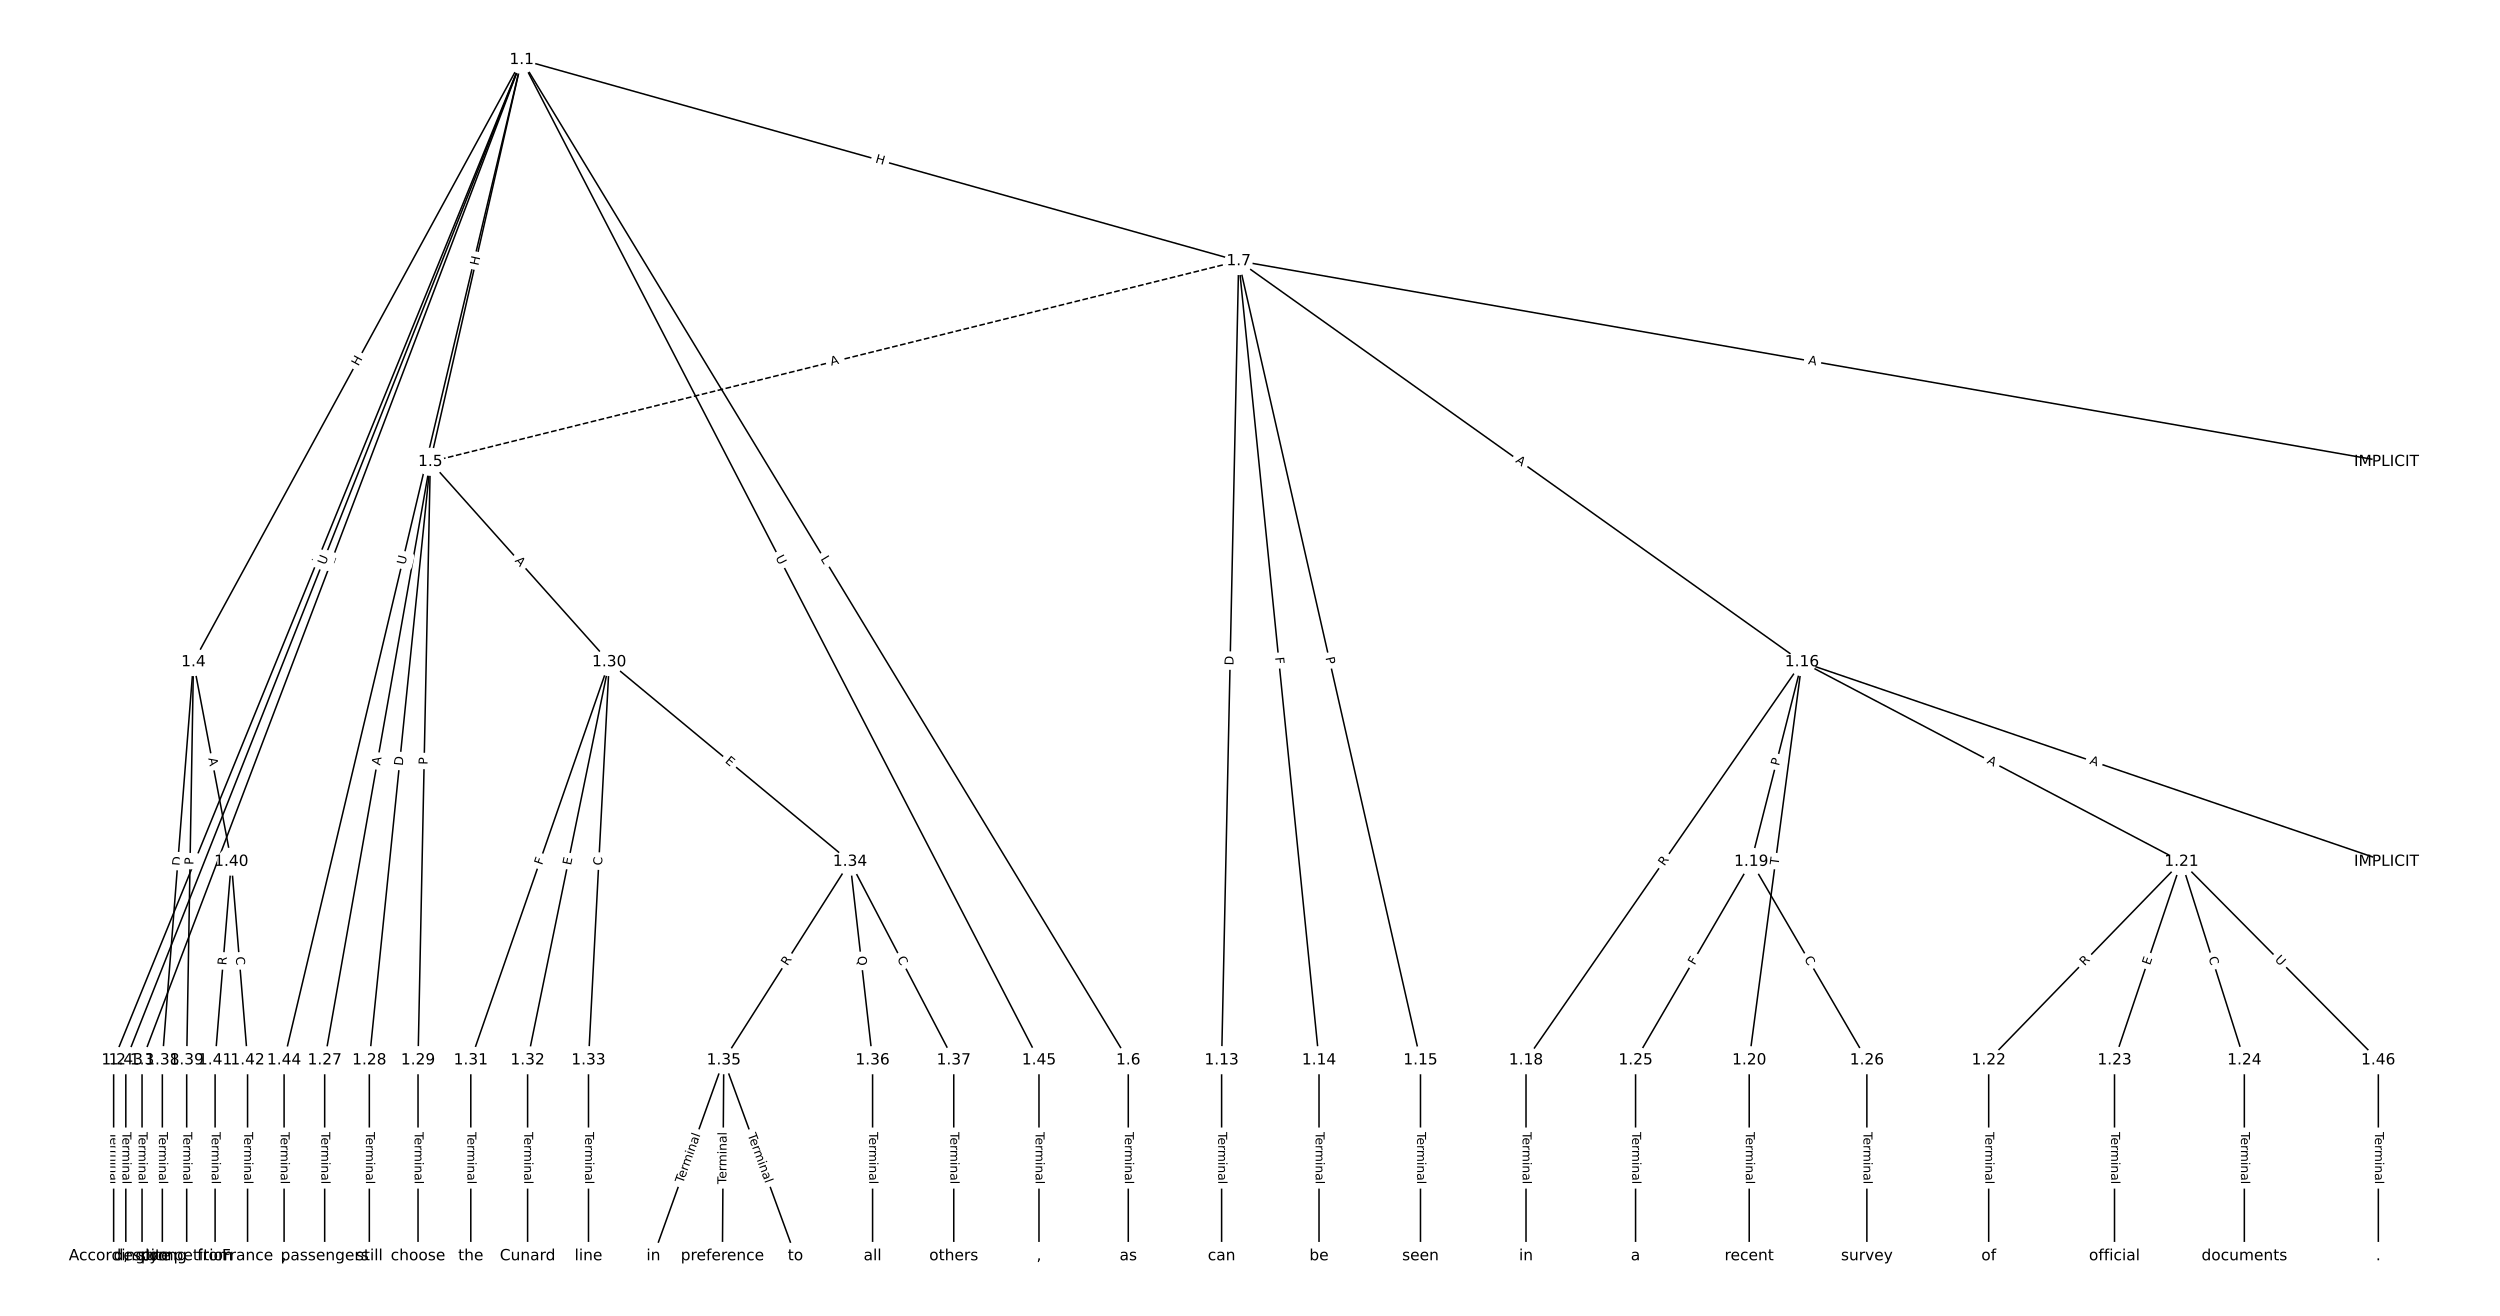 <?xml version="1.0" encoding="UTF-8"?>
<!DOCTYPE svg  PUBLIC '-//W3C//DTD SVG 1.1//EN'  'http://www.w3.org/Graphics/SVG/1.1/DTD/svg11.dtd'>
<svg width="1621.3pt" height="853.33pt" version="1.1" viewBox="0 0 1621.3 853.33" xmlns="http://www.w3.org/2000/svg" xmlns:xlink="http://www.w3.org/1999/xlink">
<defs>
<style type="text/css">*{stroke-linecap:butt;stroke-linejoin:round;}</style>
</defs>
<path d="m0 853.33h1621.3v-853.33h-1621.3z" fill="#fff"/>
<g fill="none" stroke="#000">
<path d="m338.33 38.788-264.64 648.76" clip-path="url(#a)"/>
<path d="m338.33 38.788-246.21 648.76" clip-path="url(#a)"/>
<path d="m338.33 38.788-212.87 390.56" clip-path="url(#a)"/>
<path d="m338.33 38.788-59.265 260.68" clip-path="url(#a)"/>
<path d="m338.33 38.788 393.37 648.76" clip-path="url(#a)"/>
<path d="m338.33 38.788 464.98 130.47" clip-path="url(#a)"/>
<path d="m338.33 38.788-256.74 648.76" clip-path="url(#a)"/>
<path d="m338.33 38.788-154.09 648.76" clip-path="url(#a)"/>
<path d="m338.33 38.788 335.47 648.76" clip-path="url(#a)"/>
<path d="m73.697 687.55v127" clip-path="url(#a)"/>
<path d="m92.121 687.55v127" clip-path="url(#a)"/>
<path d="m125.46 429.35-20.179 258.2" clip-path="url(#a)"/>
<path d="m125.46 429.35-4.387 258.2" clip-path="url(#a)"/>
<path d="m125.46 429.35 24.566 129.44" clip-path="url(#a)"/>
<path d="m279.07 299.47-68.506 388.08" clip-path="url(#a)"/>
<path d="m279.07 299.47-39.554 388.08" clip-path="url(#a)"/>
<path d="m279.07 299.47-7.969 388.08" clip-path="url(#a)"/>
<path d="m279.07 299.47 116.03 129.88" clip-path="url(#a)"/>
<path d="m731.71 687.55v127" clip-path="url(#a)"/>
<path d="m803.31 169.26-524.24 130.21" clip-path="url(#a)" stroke-dasharray="3.7,1.6"/>
<path d="m803.31 169.26 744.32 130.21" clip-path="url(#a)"/>
<path d="m803.31 169.26-11.069 518.29" clip-path="url(#a)"/>
<path d="m803.31 169.26 52.1 518.29" clip-path="url(#a)"/>
<path d="m803.31 169.26 117.9 518.29" clip-path="url(#a)"/>
<path d="m803.31 169.26 365.31 260.09" clip-path="url(#a)"/>
<path d="m792.24 687.55v127" clip-path="url(#a)"/>
<path d="m855.41 687.55v127" clip-path="url(#a)"/>
<path d="m921.21 687.55v127" clip-path="url(#a)"/>
<path d="m1168.6 429.35 379.01 129.44" clip-path="url(#a)"/>
<path d="m1168.6 429.35-178.98 258.2" clip-path="url(#a)"/>
<path d="m1168.6 429.35-32.9 129.44" clip-path="url(#a)"/>
<path d="m1168.6 429.35-34.216 258.2" clip-path="url(#a)"/>
<path d="m1168.6 429.35 246.1 129.44" clip-path="url(#a)"/>
<path d="m989.65 687.55v127" clip-path="url(#a)"/>
<path d="m1135.7 558.78-75.013 128.76" clip-path="url(#a)"/>
<path d="m1135.7 558.78 75.013 128.76" clip-path="url(#a)"/>
<path d="m1134.4 687.55v127" clip-path="url(#a)"/>
<path d="m1414.7 558.78-125.02 128.76" clip-path="url(#a)"/>
<path d="m1414.7 558.78-43.429 128.76" clip-path="url(#a)"/>
<path d="m1414.7 558.78 40.797 128.76" clip-path="url(#a)"/>
<path d="m1414.7 558.78 127.65 128.76" clip-path="url(#a)"/>
<path d="m1289.7 687.55v127" clip-path="url(#a)"/>
<path d="m1371.3 687.55v127" clip-path="url(#a)"/>
<path d="m1455.5 687.55v127" clip-path="url(#a)"/>
<path d="m1060.7 687.55v127" clip-path="url(#a)"/>
<path d="m1210.7 687.55v127" clip-path="url(#a)"/>
<path d="m210.56 687.55v127" clip-path="url(#a)"/>
<path d="m239.52 687.55v127" clip-path="url(#a)"/>
<path d="m271.1 687.55v127" clip-path="url(#a)"/>
<path d="m395.1 429.35-89.782 258.2" clip-path="url(#a)"/>
<path d="m395.1 429.35-52.933 258.2" clip-path="url(#a)"/>
<path d="m395.1 429.35-13.453 258.2" clip-path="url(#a)"/>
<path d="m395.1 429.35 156.17 129.44" clip-path="url(#a)"/>
<path d="m305.32 687.55v127" clip-path="url(#a)"/>
<path d="m342.16 687.55v127" clip-path="url(#a)"/>
<path d="m381.65 687.55v127" clip-path="url(#a)"/>
<path d="m551.27 558.78-81.886 128.76" clip-path="url(#a)"/>
<path d="m551.27 558.78 14.622 128.76" clip-path="url(#a)"/>
<path d="m551.27 558.78 67.263 128.76" clip-path="url(#a)"/>
<path d="m469.38 687.55-45.622 127" clip-path="url(#a)"/>
<path d="m469.38 687.55-0.877 127" clip-path="url(#a)"/>
<path d="m469.38 687.55 46.499 127" clip-path="url(#a)"/>
<path d="m565.89 687.55v127" clip-path="url(#a)"/>
<path d="m618.53 687.55v127" clip-path="url(#a)"/>
<path d="m105.28 687.55v127" clip-path="url(#a)"/>
<path d="m121.07 687.55v127" clip-path="url(#a)"/>
<path d="m150.03 558.78-10.528 128.76" clip-path="url(#a)"/>
<path d="m150.03 558.78 10.528 128.76" clip-path="url(#a)"/>
<path d="m139.5 687.55v127" clip-path="url(#a)"/>
<path d="m160.55 687.55v127" clip-path="url(#a)"/>
<path d="m81.593 687.55v127" clip-path="url(#a)"/>
<path d="m184.24 687.55v127" clip-path="url(#a)"/>
<path d="m673.8 687.55v127" clip-path="url(#a)"/>
<path d="m1542.4 687.55v127" clip-path="url(#a)"/>
</g>
<path d="m210.98 367.6 1.684-4.127q0.906-2.222-1.316-3.129l-7.169-2.924q-2.222-0.906-3.129 1.316l-1.684 4.127q-0.906 2.222 1.316 3.129l7.169 2.924q2.222 0.906 3.129-1.316z" clip-path="url(#a)" fill="#fff" stroke="#fff"/>
<g clip-path="url(#a)">
<g transform="translate(207.22 366.07) rotate(-67.809) scale(.08 -.08)">
<defs>
<path id="x" d="m9.812 72.906h9.859v-64.609h35.5v-8.297h-45.359z"/>
</defs>
<use xlink:href="#x"/>
</g>
</g>
<path d="m220.3 367.48 1.582-4.168q0.852-2.244-1.392-3.095l-7.239-2.747q-2.244-0.852-3.095 1.392l-1.582 4.168q-0.852 2.244 1.392 3.095l7.239 2.747q2.244 0.852 3.095-1.392z" clip-path="url(#a)" fill="#fff" stroke="#fff"/>
<g clip-path="url(#a)">
<g transform="translate(216.5 366.04) rotate(-69.218) scale(.08 -.08)">
<use xlink:href="#x"/>
</g>
</g>
<path d="m235.96 239.71 2.879-5.282q1.149-2.107-0.959-3.256l-6.798-3.705q-2.107-1.149-3.256 0.959l-2.879 5.282q-1.149 2.107 0.959 3.256l6.798 3.705q2.107 1.149 3.256-0.959z" clip-path="url(#a)" fill="#fff" stroke="#fff"/>
<g clip-path="url(#a)">
<g transform="translate(232.4 237.76) rotate(-61.407) scale(.08 -.08)">
<defs>
<path id="ag" d="m9.812 72.906h9.859v-29.891h35.844v29.891h9.859v-72.906h-9.859v34.719h-35.844v-34.719h-9.859z"/>
</defs>
<use xlink:href="#ag"/>
</g>
</g>
<path d="m314.15 173.45 1.334-5.867q0.532-2.34-1.808-2.872l-7.55-1.716q-2.34-0.532-2.872 1.808l-1.334 5.867q-0.532 2.34 1.808 2.872l7.55 1.716q2.34 0.532 2.872-1.808z" clip-path="url(#a)" fill="#fff" stroke="#fff"/>
<g clip-path="url(#a)">
<g transform="translate(310.19 172.55) rotate(-77.192) scale(.08 -.08)">
<use xlink:href="#ag"/>
</g>
</g>
<path d="m528.5 364.51 2.311 3.812q1.244 2.052 3.297 0.808l6.62-4.014q2.052-1.244 0.808-3.297l-2.311-3.812q-1.244-2.052-3.297-0.808l-6.62 4.014q-2.052 1.244-0.808 3.297z" clip-path="url(#a)" fill="#fff" stroke="#fff"/>
<g clip-path="url(#a)">
<g transform="translate(531.98 362.41) rotate(58.77) scale(.08 -.08)">
<use xlink:href="#x"/>
</g>
</g>
<path d="m566.23 109.25 5.793 1.625q2.311 0.648 2.959-1.662l2.092-7.455q0.648-2.311-1.662-2.959l-5.793-1.625q-2.311-0.648-2.959 1.662l-2.092 7.455q-0.648 2.311 1.662 2.959z" clip-path="url(#a)" fill="#fff" stroke="#fff"/>
<g clip-path="url(#a)">
<g transform="translate(567.33 105.34) rotate(15.674) scale(.08 -.08)">
<use xlink:href="#ag"/>
</g>
</g>
<path d="m214.72 368.2 2.155-5.444q0.883-2.232-1.349-3.115l-7.199-2.849q-2.232-0.883-3.115 1.349l-2.155 5.444q-0.883 2.232 1.349 3.115l7.199 2.849q2.232 0.883 3.115-1.349z" clip-path="url(#a)" fill="#fff" stroke="#fff"/>
<g clip-path="url(#a)">
<g transform="translate(210.94 366.7) rotate(-68.409) scale(.08 -.08)">
<defs>
<path id="ab" d="m8.688 72.906h9.922v-44.297q0-11.719 4.234-16.875 4.25-5.141 13.781-5.141 9.469 0 13.719 5.141 4.25 5.156 4.25 16.875v44.297h9.906v-45.516q0-14.25-7.062-21.531-7.047-7.281-20.812-7.281-13.828 0-20.891 7.281-7.047 7.281-7.047 21.531z"/>
</defs>
<use xlink:href="#ab"/>
</g>
</g>
<path d="m266.71 367.47 1.353-5.697q0.555-2.335-1.78-2.89l-7.533-1.789q-2.335-0.555-2.89 1.78l-1.353 5.697q-0.555 2.335 1.78 2.89l7.533 1.789q2.335 0.555 2.89-1.78z" clip-path="url(#a)" fill="#fff" stroke="#fff"/>
<g clip-path="url(#a)">
<g transform="translate(262.76 366.53) rotate(-76.639) scale(.08 -.08)">
<use xlink:href="#ab"/>
</g>
</g>
<path d="m499.15 363.45 2.689 5.201q1.102 2.132 3.234 1.03l6.877-3.556q2.132-1.102 1.03-3.234l-2.689-5.201q-1.102-2.132-3.234-1.03l-6.878 3.556q-2.132 1.102-1.03 3.234z" clip-path="url(#a)" fill="#fff" stroke="#fff"/>
<g clip-path="url(#a)">
<g transform="translate(502.76 361.58) rotate(62.657) scale(.08 -.08)">
<use xlink:href="#ab"/>
</g>
</g>
<path d="m67.426 734.14v33.808q0 2.4 2.4 2.4h7.742q2.4 0 2.4-2.4v-33.808q0-2.4-2.4-2.4h-7.742q-2.4 0-2.4 2.4z" clip-path="url(#a)" fill="#fff" stroke="#fff"/>
<g clip-path="url(#a)">
<g transform="translate(71.489 734.14) rotate(90) scale(.08 -.08)">
<defs>
<path id="k" d="m-0.297 72.906h61.672v-8.312h-25.875v-64.594h-9.906v64.594h-25.891z"/>
<path id="c" d="m56.203 29.594v-4.391h-41.312q0.594-9.281 5.594-14.141t13.938-4.859q5.172 0 10.031 1.266t9.656 3.812v-8.5q-4.844-2.047-9.922-3.125t-10.297-1.078q-13.094 0-20.734 7.609-7.641 7.625-7.641 20.625 0 13.422 7.25 21.297 7.25 7.891 19.562 7.891 11.031 0 17.453-7.109 6.422-7.094 6.422-19.297zm-8.984 2.641q-0.094 7.359-4.125 11.75-4.031 4.406-10.672 4.406-7.516 0-12.031-4.25t-5.203-11.969z"/>
<path id="f" d="m41.109 46.297q-1.516 0.875-3.297 1.281-1.781 0.422-3.922 0.422-7.625 0-11.703-4.953t-4.078-14.234v-28.812h-9.031v54.688h9.031v-8.5q2.844 4.984 7.375 7.391 4.547 2.422 11.047 2.422 0.922 0 2.047-0.125 1.125-0.109 2.484-0.359z"/>
<path id="l" d="m52 44.188q3.375 6.062 8.062 8.938t11.031 2.875q8.547 0 13.188-5.984 4.641-5.969 4.641-17v-33.016h-9.031v32.719q0 7.859-2.797 11.656-2.781 3.812-8.484 3.812-6.984 0-11.047-4.641-4.047-4.625-4.047-12.641v-30.906h-9.031v32.719q0 7.906-2.781 11.688t-8.594 3.781q-6.891 0-10.953-4.656-4.047-4.656-4.047-12.625v-30.906h-9.031v54.688h9.031v-8.5q3.078 5.031 7.375 7.422t10.203 2.391q5.969 0 10.141-3.031 4.172-3.016 6.172-8.781z"/>
<path id="g" d="m9.422 54.688h8.984v-54.688h-8.984zm0 21.297h8.984v-11.391h-8.984z"/>
<path id="e" d="m54.891 33.016v-33.016h-8.984v32.719q0 7.766-3.031 11.609-3.031 3.859-9.078 3.859-7.281 0-11.484-4.641-4.203-4.625-4.203-12.641v-30.906h-9.031v54.688h9.031v-8.5q3.234 4.938 7.594 7.375 4.375 2.438 10.094 2.438 9.422 0 14.25-5.828 4.844-5.828 4.844-17.156z"/>
<path id="i" d="m34.281 27.484q-10.891 0-15.094-2.484t-4.203-8.5q0-4.781 3.156-7.594 3.156-2.797 8.562-2.797 7.484 0 12 5.297t4.516 14.078v2zm17.922 3.719v-31.203h-8.984v8.297q-3.078-4.969-7.672-7.344t-11.234-2.375q-8.391 0-13.359 4.719-4.953 4.719-4.953 12.625 0 9.219 6.172 13.906 6.188 4.688 18.438 4.688h12.609v0.891q0 6.203-4.078 9.594t-11.453 3.391q-4.688 0-9.141-1.125-4.438-1.125-8.531-3.375v8.312q4.922 1.906 9.562 2.844 4.641 0.953 9.031 0.953 11.875 0 17.734-6.156 5.859-6.141 5.859-18.641z"/>
<path id="j" d="m9.422 75.984h8.984v-75.984h-8.984z"/>
</defs>
<use xlink:href="#k"/>
<use x="44.084" xlink:href="#c"/>
<use x="105.607" xlink:href="#f"/>
<use x="144.971" xlink:href="#l"/>
<use x="242.383" xlink:href="#g"/>
<use x="270.166" xlink:href="#e"/>
<use x="333.545" xlink:href="#i"/>
<use x="394.824" xlink:href="#j"/>
</g>
</g>
<path d="m85.85 734.14v33.808q0 2.4 2.4 2.4h7.742q2.4 0 2.4-2.4v-33.808q0-2.4-2.4-2.4h-7.742q-2.4 0-2.4 2.4z" clip-path="url(#a)" fill="#fff" stroke="#fff"/>
<g clip-path="url(#a)">
<g transform="translate(89.914 734.14) rotate(90) scale(.08 -.08)">
<use xlink:href="#k"/>
<use x="44.084" xlink:href="#c"/>
<use x="105.607" xlink:href="#f"/>
<use x="144.971" xlink:href="#l"/>
<use x="242.383" xlink:href="#g"/>
<use x="270.166" xlink:href="#e"/>
<use x="333.545" xlink:href="#i"/>
<use x="394.824" xlink:href="#j"/>
</g>
</g>
<path d="m121.38 562.01 0.48-6.141q0.187-2.393-2.206-2.58l-7.719-0.603q-2.393-0.187-2.58 2.206l-0.48 6.141q-0.187 2.393 2.206 2.58l7.719 0.603q2.393 0.187 2.58-2.206z" clip-path="url(#a)" fill="#fff" stroke="#fff"/>
<g clip-path="url(#a)">
<g transform="translate(117.33 561.69) rotate(-85.531) scale(.08 -.08)">
<defs>
<path id="ai" d="m19.672 64.797v-56.688h11.922q15.094 0 22.094 6.828 7 6.844 7 21.594 0 14.641-7 21.453t-22.094 6.812zm-9.859 8.109h20.266q21.188 0 31.094-8.812 9.922-8.812 9.922-27.562 0-18.859-9.969-27.703-9.953-8.828-31.047-8.828h-20.266z"/>
</defs>
<use xlink:href="#ai"/>
</g>
</g>
<path d="m129.5 560.97 0.082-4.823q0.041-2.4-2.359-2.44l-7.741-0.132q-2.4-0.041-2.44 2.359l-0.082 4.823q-0.041 2.4 2.359 2.44l7.741 0.132q2.4 0.041 2.44-2.359z" clip-path="url(#a)" fill="#fff" stroke="#fff"/>
<g clip-path="url(#a)">
<g transform="translate(125.43 560.9) rotate(-89.027) scale(.08 -.08)">
<defs>
<path id="v" d="m19.672 64.797v-27.391h12.406q6.891 0 10.641 3.562 3.766 3.562 3.766 10.156 0 6.547-3.766 10.109-3.75 3.562-10.641 3.562zm-9.859 8.109h22.266q12.266 0 18.531-5.547 6.281-5.547 6.281-16.234 0-10.797-6.281-16.312-6.266-5.516-18.531-5.516h-12.406v-29.297h-9.859z"/>
</defs>
<use xlink:href="#v"/>
</g>
</g>
<path d="m131.07 492.55 1.02 5.377q0.448 2.358 2.805 1.91l7.607-1.444q2.358-0.448 1.91-2.805l-1.02-5.377q-0.448-2.358-2.805-1.91l-7.607 1.444q-2.358 0.448-1.91 2.805z" clip-path="url(#a)" fill="#fff" stroke="#fff"/>
<g clip-path="url(#a)">
<g transform="translate(135.06 491.79) rotate(79.254) scale(.08 -.08)">
<defs>
<path id="t" d="m34.188 63.188-13.391-36.281h26.812zm-5.578 9.719h11.188l27.781-72.906h-10.25l-6.641 18.703h-32.859l-6.641-18.703h-10.406z"/>
</defs>
<use xlink:href="#t"/>
</g>
</g>
<path d="m250.52 497.29 0.951-5.389q0.417-2.364-1.946-2.781l-7.625-1.346q-2.364-0.417-2.781 1.946l-0.951 5.389q-0.417 2.364 1.946 2.781l7.625 1.346q2.364 0.417 2.781-1.946z" clip-path="url(#a)" fill="#fff" stroke="#fff"/>
<g clip-path="url(#a)">
<g transform="translate(246.51 496.59) rotate(-79.989) scale(.08 -.08)">
<use xlink:href="#t"/>
</g>
</g>
<path d="m265.22 497.21 0.625-6.128q0.243-2.388-2.144-2.631l-7.703-0.785q-2.388-0.243-2.631 2.144l-0.625 6.128q-0.243 2.388 2.144 2.631l7.703 0.785q2.388 0.243 2.631-2.144z" clip-path="url(#a)" fill="#fff" stroke="#fff"/>
<g clip-path="url(#a)">
<g transform="translate(261.18 496.8) rotate(-84.18) scale(.08 -.08)">
<use xlink:href="#ai"/>
</g>
</g>
<path d="m281.3 496.05 0.099-4.823q0.049-2.4-2.35-2.449l-7.741-0.159q-2.4-0.049-2.449 2.35l-0.099 4.823q-0.049 2.4 2.35 2.449l7.741 0.159q2.4 0.049 2.449-2.35z" clip-path="url(#a)" fill="#fff" stroke="#fff"/>
<g clip-path="url(#a)">
<g transform="translate(277.24 495.96) rotate(-88.824) scale(.08 -.08)">
<use xlink:href="#v"/>
</g>
</g>
<path d="m330.58 366.54 3.646 4.081q1.599 1.79 3.389 0.191l5.774-5.158q1.79-1.599 0.191-3.389l-3.646-4.081q-1.599-1.79-3.389-0.191l-5.774 5.158q-1.79 1.599-0.191 3.389z" clip-path="url(#a)" fill="#fff" stroke="#fff"/>
<g clip-path="url(#a)">
<g transform="translate(333.61 363.84) rotate(48.224) scale(.08 -.08)">
<use xlink:href="#t"/>
</g>
</g>
<path d="m725.43 734.14v33.808q0 2.4 2.4 2.4h7.742q2.4 0 2.4-2.4v-33.808q0-2.4-2.4-2.4h-7.742q-2.4 0-2.4 2.4z" clip-path="url(#a)" fill="#fff" stroke="#fff"/>
<g clip-path="url(#a)">
<g transform="translate(729.5 734.14) rotate(90) scale(.08 -.08)">
<use xlink:href="#k"/>
<use x="44.084" xlink:href="#c"/>
<use x="105.607" xlink:href="#f"/>
<use x="144.971" xlink:href="#l"/>
<use x="242.383" xlink:href="#g"/>
<use x="270.166" xlink:href="#e"/>
<use x="333.545" xlink:href="#i"/>
<use x="394.824" xlink:href="#j"/>
</g>
</g>
<path d="m540.05 241.11 5.311-1.319q2.329-0.579 1.751-2.908l-1.866-7.514q-0.579-2.329-2.908-1.751l-5.311 1.319q-2.329 0.579-1.751 2.908l1.866 7.514q0.579 2.329 2.908 1.751z" clip-path="url(#a)" fill="#fff" stroke="#fff"/>
<g clip-path="url(#a)">
<g transform="translate(539.07 237.16) rotate(-13.949) scale(.08 -.08)">
<use xlink:href="#t"/>
</g>
</g>
<path d="m1171.7 240.07 5.391 0.943q2.364 0.414 2.778-1.95l1.334-7.627q0.414-2.364-1.95-2.778l-5.391-0.943q-2.364-0.414-2.778 1.95l-1.334 7.627q-0.414 2.364 1.95 2.778z" clip-path="url(#a)" fill="#fff" stroke="#fff"/>
<g clip-path="url(#a)">
<g transform="translate(1172.4 236.07) rotate(9.923) scale(.08 -.08)">
<use xlink:href="#t"/>
</g>
</g>
<path d="m803.98 431.62 0.132-6.159q0.051-2.4-2.348-2.451l-7.741-0.165q-2.4-0.051-2.451 2.348l-0.132 6.159q-0.051 2.4 2.348 2.451l7.741 0.165q2.4 0.051 2.451-2.348z" clip-path="url(#a)" fill="#fff" stroke="#fff"/>
<g clip-path="url(#a)">
<g transform="translate(799.92 431.53) rotate(-88.777) scale(.08 -.08)">
<use xlink:href="#ai"/>
</g>
</g>
<path d="m822.89 426.74 0.46 4.578q0.24 2.388 2.628 2.148l7.704-0.774q2.388-0.24 2.148-2.628l-0.46-4.578q-0.24-2.388-2.628-2.148l-7.704 0.774q-2.388 0.24-2.148 2.628z" clip-path="url(#a)" fill="#fff" stroke="#fff"/>
<g clip-path="url(#a)">
<g transform="translate(826.93 426.34) rotate(84.26) scale(.08 -.08)">
<defs>
<path id="ad" d="m9.812 72.906h41.891v-8.312h-32.031v-21.484h28.906v-8.297h-28.906v-34.812h-9.859z"/>
</defs>
<use xlink:href="#ad"/>
</g>
</g>
<path d="m855.61 427.44 1.07 4.704q0.532 2.34 2.873 1.808l7.55-1.717q2.34-0.532 1.808-2.873l-1.07-4.704q-0.532-2.34-2.873-1.808l-7.55 1.717q-2.34 0.532-1.808 2.873z" clip-path="url(#a)" fill="#fff" stroke="#fff"/>
<g clip-path="url(#a)">
<g transform="translate(859.57 426.54) rotate(77.184) scale(.08 -.08)">
<use xlink:href="#v"/>
</g>
</g>
<path d="m980.1 302.82 4.458 3.174q1.955 1.392 3.347-0.563l4.49-6.307q1.392-1.955-0.563-3.347l-4.458-3.174q-1.955-1.392-3.347 0.563l-4.49 6.307q-1.392 1.955 0.563 3.347z" clip-path="url(#a)" fill="#fff" stroke="#fff"/>
<g clip-path="url(#a)">
<g transform="translate(982.46 299.51) rotate(35.449) scale(.08 -.08)">
<use xlink:href="#t"/>
</g>
</g>
<path d="m785.97 734.14v33.808q0 2.4 2.4 2.4h7.742q2.4 0 2.4-2.4v-33.808q0-2.4-2.4-2.4h-7.742q-2.4 0-2.4 2.4z" clip-path="url(#a)" fill="#fff" stroke="#fff"/>
<g clip-path="url(#a)">
<g transform="translate(790.03 734.14) rotate(90) scale(.08 -.08)">
<use xlink:href="#k"/>
<use x="44.084" xlink:href="#c"/>
<use x="105.607" xlink:href="#f"/>
<use x="144.971" xlink:href="#l"/>
<use x="242.383" xlink:href="#g"/>
<use x="270.166" xlink:href="#e"/>
<use x="333.545" xlink:href="#i"/>
<use x="394.824" xlink:href="#j"/>
</g>
</g>
<path d="m849.14 734.14v33.808q0 2.4 2.4 2.4h7.742q2.4 0 2.4-2.4v-33.808q0-2.4-2.4-2.4h-7.742q-2.4 0-2.4 2.4z" clip-path="url(#a)" fill="#fff" stroke="#fff"/>
<g clip-path="url(#a)">
<g transform="translate(853.2 734.14) rotate(90) scale(.08 -.08)">
<use xlink:href="#k"/>
<use x="44.084" xlink:href="#c"/>
<use x="105.607" xlink:href="#f"/>
<use x="144.971" xlink:href="#l"/>
<use x="242.383" xlink:href="#g"/>
<use x="270.166" xlink:href="#e"/>
<use x="333.545" xlink:href="#i"/>
<use x="394.824" xlink:href="#j"/>
</g>
</g>
<path d="m914.94 734.14v33.808q0 2.4 2.4 2.4h7.742q2.4 0 2.4-2.4v-33.808q0-2.4-2.4-2.4h-7.742q-2.4 0-2.4 2.4z" clip-path="url(#a)" fill="#fff" stroke="#fff"/>
<g clip-path="url(#a)">
<g transform="translate(919 734.14) rotate(90) scale(.08 -.08)">
<use xlink:href="#k"/>
<use x="44.084" xlink:href="#c"/>
<use x="105.607" xlink:href="#f"/>
<use x="144.971" xlink:href="#l"/>
<use x="242.383" xlink:href="#g"/>
<use x="270.166" xlink:href="#e"/>
<use x="333.545" xlink:href="#i"/>
<use x="394.824" xlink:href="#j"/>
</g>
</g>
<path d="m1353.5 499.12 5.179 1.769q2.271 0.776 3.047-1.496l2.502-7.327q0.776-2.271-1.496-3.047l-5.179-1.769q-2.271-0.776-3.047 1.496l-2.502 7.327q-0.776 2.271 1.496 3.047z" clip-path="url(#a)" fill="#fff" stroke="#fff"/>
<g clip-path="url(#a)">
<g transform="translate(1354.8 495.27) rotate(18.856) scale(.08 -.08)">
<use xlink:href="#t"/>
</g>
</g>
<path d="m1082.7 564.3 3.167-4.569q1.367-1.972-0.605-3.34l-6.363-4.411q-1.972-1.367-3.34 0.605l-3.167 4.569q-1.367 1.972 0.605 3.34l6.363 4.411q1.972 1.367 3.34-0.605z" clip-path="url(#a)" fill="#fff" stroke="#fff"/>
<g clip-path="url(#a)">
<g transform="translate(1079.4 561.99) rotate(-55.271) scale(.08 -.08)">
<defs>
<path id="ac" d="m44.391 34.188q3.172-1.078 6.172-4.594t6.031-9.672l10.016-19.922h-10.609l-9.312 18.703q-3.625 7.328-7.016 9.719t-9.25 2.391h-10.75v-30.812h-9.859v72.906h22.266q12.5 0 18.656-5.234 6.156-5.219 6.156-15.766 0-6.891-3.203-11.438-3.203-4.531-9.297-6.281zm-24.719 30.609v-25.875h12.406q7.125 0 10.766 3.297t3.641 9.688-3.641 9.641-10.766 3.25z"/>
</defs>
<use xlink:href="#ac"/>
</g>
</g>
<path d="m1157.7 497.95 1.188-4.675q0.591-2.326-1.735-2.917l-7.504-1.907q-2.326-0.591-2.917 1.735l-1.188 4.675q-0.591 2.326 1.735 2.917l7.504 1.907q2.326 0.591 2.917-1.735z" clip-path="url(#a)" fill="#fff" stroke="#fff"/>
<g clip-path="url(#a)">
<g transform="translate(1153.7 496.95) rotate(-75.739) scale(.08 -.08)">
<use xlink:href="#v"/>
</g>
</g>
<path d="m1157.4 561.69 0.642-4.844q0.315-2.379-2.064-2.695l-7.675-1.017q-2.379-0.315-2.695 2.064l-0.642 4.844q-0.315 2.379 2.064 2.695l7.675 1.017q2.379 0.315 2.695-2.064z" clip-path="url(#a)" fill="#fff" stroke="#fff"/>
<g clip-path="url(#a)">
<g transform="translate(1153.4 561.16) rotate(-82.451) scale(.08 -.08)">
<use xlink:href="#k"/>
</g>
</g>
<path d="m1286.3 498.34 4.843 2.547q2.124 1.117 3.241-1.007l3.604-6.853q1.117-2.124-1.007-3.241l-4.843-2.547q-2.124-1.117-3.241 1.007l-3.604 6.853q-1.117 2.124 1.007 3.241z" clip-path="url(#a)" fill="#fff" stroke="#fff"/>
<g clip-path="url(#a)">
<g transform="translate(1288.2 494.75) rotate(27.743) scale(.08 -.08)">
<use xlink:href="#t"/>
</g>
</g>
<path d="m983.37 734.14v33.808q0 2.4 2.4 2.4h7.742q2.4 0 2.4-2.4v-33.808q0-2.4-2.4-2.4h-7.742q-2.4 0-2.4 2.4z" clip-path="url(#a)" fill="#fff" stroke="#fff"/>
<g clip-path="url(#a)">
<g transform="translate(987.44 734.14) rotate(90) scale(.08 -.08)">
<use xlink:href="#k"/>
<use x="44.084" xlink:href="#c"/>
<use x="105.607" xlink:href="#f"/>
<use x="144.971" xlink:href="#l"/>
<use x="242.383" xlink:href="#g"/>
<use x="270.166" xlink:href="#e"/>
<use x="333.545" xlink:href="#i"/>
<use x="394.824" xlink:href="#j"/>
</g>
</g>
<path d="m1102.5 628.31 2.316-3.976q1.208-2.074-0.866-3.282l-6.69-3.897q-2.074-1.208-3.282 0.866l-2.316 3.976q-1.208 2.074 0.866 3.282l6.69 3.897q2.074 1.208 3.282-0.866z" clip-path="url(#a)" fill="#fff" stroke="#fff"/>
<g clip-path="url(#a)">
<g transform="translate(1099 626.27) rotate(-59.776) scale(.08 -.08)">
<use xlink:href="#ad"/>
</g>
</g>
<path d="m1166.4 623.91 2.812 4.827q1.208 2.074 3.282 0.866l6.69-3.897q2.074-1.208 0.866-3.282l-2.812-4.827q-1.208-2.074-3.282-0.866l-6.69 3.897q-2.074 1.208-0.866 3.282z" clip-path="url(#a)" fill="#fff" stroke="#fff"/>
<g clip-path="url(#a)">
<g transform="translate(1169.9 621.86) rotate(59.776) scale(.08 -.08)">
<defs>
<path id="u" d="m64.406 67.281v-10.391q-4.984 4.641-10.625 6.922-5.641 2.297-11.984 2.297-12.5 0-19.141-7.641t-6.641-22.094q0-14.406 6.641-22.047t19.141-7.641q6.344 0 11.984 2.297t10.625 6.938v-10.312q-5.172-3.516-10.969-5.281-5.781-1.75-12.219-1.75-16.562 0-26.094 10.125-9.516 10.141-9.516 27.672 0 17.578 9.516 27.703 9.531 10.141 26.094 10.141 6.531 0 12.312-1.734 5.797-1.734 10.875-5.203z"/>
</defs>
<use xlink:href="#u"/>
</g>
</g>
<path d="m1128.1 734.14v33.808q0 2.4 2.4 2.4h7.742q2.4 0 2.4-2.4v-33.808q0-2.4-2.4-2.4h-7.742q-2.4 0-2.4 2.4z" clip-path="url(#a)" fill="#fff" stroke="#fff"/>
<g clip-path="url(#a)">
<g transform="translate(1132.2 734.14) rotate(90) scale(.08 -.08)">
<use xlink:href="#k"/>
<use x="44.084" xlink:href="#c"/>
<use x="105.607" xlink:href="#f"/>
<use x="144.971" xlink:href="#l"/>
<use x="242.383" xlink:href="#g"/>
<use x="270.166" xlink:href="#e"/>
<use x="333.545" xlink:href="#i"/>
<use x="394.824" xlink:href="#j"/>
</g>
</g>
<path d="m1354.8 629.53 3.872-3.988q1.672-1.722-0.05-3.394l-5.555-5.394q-1.722-1.672-3.394 0.05l-3.872 3.988q-1.672 1.722 0.05 3.394l5.555 5.394q1.722 1.672 3.394-0.05z" clip-path="url(#a)" fill="#fff" stroke="#fff"/>
<g clip-path="url(#a)">
<g transform="translate(1351.9 626.7) rotate(-45.845) scale(.08 -.08)">
<use xlink:href="#ac"/>
</g>
</g>
<path d="m1398.1 627.57 1.615-4.79q0.767-2.274-1.507-3.041l-7.337-2.474q-2.274-0.767-3.041 1.507l-1.615 4.79q-0.767 2.274 1.507 3.041l7.337 2.474q2.274 0.767 3.041-1.507z" clip-path="url(#a)" fill="#fff" stroke="#fff"/>
<g clip-path="url(#a)">
<g transform="translate(1394.3 626.27) rotate(-71.362) scale(.08 -.08)">
<defs>
<path id="ah" d="m9.812 72.906h46.094v-8.312h-36.234v-21.578h34.719v-8.297h-34.719v-26.422h37.109v-8.297h-46.969z"/>
</defs>
<use xlink:href="#ah"/>
</g>
</g>
<path d="m1428.3 622.4 1.687 5.325q0.725 2.288 3.013 1.563l7.381-2.338q2.288-0.725 1.563-3.013l-1.687-5.325q-0.725-2.288-3.013-1.563l-7.381 2.338q-2.288 0.725-1.563 3.013z" clip-path="url(#a)" fill="#fff" stroke="#fff"/>
<g clip-path="url(#a)">
<g transform="translate(1432.2 621.17) rotate(72.42) scale(.08 -.08)">
<use xlink:href="#u"/>
</g>
</g>
<path d="m1472 625.5 4.122 4.158q1.69 1.704 3.394 0.015l5.498-5.451q1.704-1.69 0.015-3.394l-4.122-4.158q-1.69-1.704-3.394-0.015l-5.498 5.451q-1.704 1.69-0.015 3.394z" clip-path="url(#a)" fill="#fff" stroke="#fff"/>
<g clip-path="url(#a)">
<g transform="translate(1474.9 622.64) rotate(45.248) scale(.08 -.08)">
<use xlink:href="#ab"/>
</g>
</g>
<path d="m1283.4 734.14v33.808q0 2.4 2.4 2.4h7.742q2.4 0 2.4-2.4v-33.808q0-2.4-2.4-2.4h-7.742q-2.4 0-2.4 2.4z" clip-path="url(#a)" fill="#fff" stroke="#fff"/>
<g clip-path="url(#a)">
<g transform="translate(1287.5 734.14) rotate(90) scale(.08 -.08)">
<use xlink:href="#k"/>
<use x="44.084" xlink:href="#c"/>
<use x="105.607" xlink:href="#f"/>
<use x="144.971" xlink:href="#l"/>
<use x="242.383" xlink:href="#g"/>
<use x="270.166" xlink:href="#e"/>
<use x="333.545" xlink:href="#i"/>
<use x="394.824" xlink:href="#j"/>
</g>
</g>
<path d="m1365 734.14v33.808q0 2.4 2.4 2.4h7.742q2.4 0 2.4-2.4v-33.808q0-2.4-2.4-2.4h-7.742q-2.4 0-2.4 2.4z" clip-path="url(#a)" fill="#fff" stroke="#fff"/>
<g clip-path="url(#a)">
<g transform="translate(1369.1 734.14) rotate(90) scale(.08 -.08)">
<use xlink:href="#k"/>
<use x="44.084" xlink:href="#c"/>
<use x="105.607" xlink:href="#f"/>
<use x="144.971" xlink:href="#l"/>
<use x="242.383" xlink:href="#g"/>
<use x="270.166" xlink:href="#e"/>
<use x="333.545" xlink:href="#i"/>
<use x="394.824" xlink:href="#j"/>
</g>
</g>
<path d="m1449.2 734.14v33.808q0 2.4 2.4 2.4h7.742q2.4 0 2.4-2.4v-33.808q0-2.4-2.4-2.4h-7.742q-2.4 0-2.4 2.4z" clip-path="url(#a)" fill="#fff" stroke="#fff"/>
<g clip-path="url(#a)">
<g transform="translate(1453.3 734.14) rotate(90) scale(.08 -.08)">
<use xlink:href="#k"/>
<use x="44.084" xlink:href="#c"/>
<use x="105.607" xlink:href="#f"/>
<use x="144.971" xlink:href="#l"/>
<use x="242.383" xlink:href="#g"/>
<use x="270.166" xlink:href="#e"/>
<use x="333.545" xlink:href="#i"/>
<use x="394.824" xlink:href="#j"/>
</g>
</g>
<path d="m1054.4 734.14v33.808q0 2.4 2.4 2.4h7.742q2.4 0 2.4-2.4v-33.808q0-2.4-2.4-2.4h-7.742q-2.4 0-2.4 2.4z" clip-path="url(#a)" fill="#fff" stroke="#fff"/>
<g clip-path="url(#a)">
<g transform="translate(1058.5 734.14) rotate(90) scale(.08 -.08)">
<use xlink:href="#k"/>
<use x="44.084" xlink:href="#c"/>
<use x="105.607" xlink:href="#f"/>
<use x="144.971" xlink:href="#l"/>
<use x="242.383" xlink:href="#g"/>
<use x="270.166" xlink:href="#e"/>
<use x="333.545" xlink:href="#i"/>
<use x="394.824" xlink:href="#j"/>
</g>
</g>
<path d="m1204.5 734.14v33.808q0 2.4 2.4 2.4h7.742q2.4 0 2.4-2.4v-33.808q0-2.4-2.4-2.4h-7.742q-2.4 0-2.4 2.4z" clip-path="url(#a)" fill="#fff" stroke="#fff"/>
<g clip-path="url(#a)">
<g transform="translate(1208.5 734.14) rotate(90) scale(.08 -.08)">
<use xlink:href="#k"/>
<use x="44.084" xlink:href="#c"/>
<use x="105.607" xlink:href="#f"/>
<use x="144.971" xlink:href="#l"/>
<use x="242.383" xlink:href="#g"/>
<use x="270.166" xlink:href="#e"/>
<use x="333.545" xlink:href="#i"/>
<use x="394.824" xlink:href="#j"/>
</g>
</g>
<path d="m204.29 734.14v33.808q0 2.4 2.4 2.4h7.742q2.4 0 2.4-2.4v-33.808q0-2.4-2.4-2.4h-7.742q-2.4 0-2.4 2.4z" clip-path="url(#a)" fill="#fff" stroke="#fff"/>
<g clip-path="url(#a)">
<g transform="translate(208.36 734.14) rotate(90) scale(.08 -.08)">
<use xlink:href="#k"/>
<use x="44.084" xlink:href="#c"/>
<use x="105.607" xlink:href="#f"/>
<use x="144.971" xlink:href="#l"/>
<use x="242.383" xlink:href="#g"/>
<use x="270.166" xlink:href="#e"/>
<use x="333.545" xlink:href="#i"/>
<use x="394.824" xlink:href="#j"/>
</g>
</g>
<path d="m233.24 734.14v33.808q0 2.4 2.4 2.4h7.742q2.4 0 2.4-2.4v-33.808q0-2.4-2.4-2.4h-7.742q-2.4 0-2.4 2.4z" clip-path="url(#a)" fill="#fff" stroke="#fff"/>
<g clip-path="url(#a)">
<g transform="translate(237.31 734.14) rotate(90) scale(.08 -.08)">
<use xlink:href="#k"/>
<use x="44.084" xlink:href="#c"/>
<use x="105.607" xlink:href="#f"/>
<use x="144.971" xlink:href="#l"/>
<use x="242.383" xlink:href="#g"/>
<use x="270.166" xlink:href="#e"/>
<use x="333.545" xlink:href="#i"/>
<use x="394.824" xlink:href="#j"/>
</g>
</g>
<path d="m264.83 734.14v33.808q0 2.4 2.4 2.4h7.742q2.4 0 2.4-2.4v-33.808q0-2.4-2.4-2.4h-7.742q-2.4 0-2.4 2.4z" clip-path="url(#a)" fill="#fff" stroke="#fff"/>
<g clip-path="url(#a)">
<g transform="translate(268.89 734.14) rotate(90) scale(.08 -.08)">
<use xlink:href="#k"/>
<use x="44.084" xlink:href="#c"/>
<use x="105.607" xlink:href="#f"/>
<use x="144.971" xlink:href="#l"/>
<use x="242.383" xlink:href="#g"/>
<use x="270.166" xlink:href="#e"/>
<use x="333.545" xlink:href="#i"/>
<use x="394.824" xlink:href="#j"/>
</g>
</g>
<path d="m355.37 562.68 1.511-4.346q0.788-2.267-1.479-3.055l-7.313-2.543q-2.267-0.788-3.055 1.479l-1.511 4.346q-0.788 2.267 1.479 3.055l7.313 2.543q2.267 0.788 3.055-1.479z" clip-path="url(#a)" fill="#fff" stroke="#fff"/>
<g clip-path="url(#a)">
<g transform="translate(351.54 561.35) rotate(-70.827) scale(.08 -.08)">
<use xlink:href="#ad"/>
</g>
</g>
<path d="m374.27 562.18 1.015-4.952q0.482-2.351-1.869-2.833l-7.585-1.555q-2.351-0.482-2.833 1.869l-1.015 4.952q-0.482 2.351 1.869 2.833l7.585 1.555q2.351 0.482 2.833-1.869z" clip-path="url(#a)" fill="#fff" stroke="#fff"/>
<g clip-path="url(#a)">
<g transform="translate(370.29 561.37) rotate(-78.415) scale(.08 -.08)">
<use xlink:href="#ah"/>
</g>
</g>
<path d="m394.49 561.56 0.291-5.579q0.125-2.397-2.272-2.522l-7.732-0.403q-2.397-0.125-2.522 2.272l-0.291 5.579q-0.125 2.397 2.272 2.522l7.732 0.403q2.397 0.125 2.522-2.272z" clip-path="url(#a)" fill="#fff" stroke="#fff"/>
<g clip-path="url(#a)">
<g transform="translate(390.43 561.35) rotate(-87.018) scale(.08 -.08)">
<use xlink:href="#u"/>
</g>
</g>
<path d="m467.23 497.28 3.892 3.226q1.848 1.532 3.379-0.316l4.941-5.961q1.532-1.848-0.316-3.379l-3.892-3.226q-1.848-1.532-3.379 0.316l-4.941 5.961q-1.532 1.848 0.316 3.379z" clip-path="url(#a)" fill="#fff" stroke="#fff"/>
<g clip-path="url(#a)">
<g transform="translate(469.83 494.15) rotate(39.654) scale(.08 -.08)">
<use xlink:href="#ah"/>
</g>
</g>
<path d="m299.04 734.14v33.808q0 2.4 2.4 2.4h7.742q2.4 0 2.4-2.4v-33.808q0-2.4-2.4-2.4h-7.742q-2.4 0-2.4 2.4z" clip-path="url(#a)" fill="#fff" stroke="#fff"/>
<g clip-path="url(#a)">
<g transform="translate(303.11 734.14) rotate(90) scale(.08 -.08)">
<use xlink:href="#k"/>
<use x="44.084" xlink:href="#c"/>
<use x="105.607" xlink:href="#f"/>
<use x="144.971" xlink:href="#l"/>
<use x="242.383" xlink:href="#g"/>
<use x="270.166" xlink:href="#e"/>
<use x="333.545" xlink:href="#i"/>
<use x="394.824" xlink:href="#j"/>
</g>
</g>
<path d="m335.89 734.14v33.808q0 2.4 2.4 2.4h7.742q2.4 0 2.4-2.4v-33.808q0-2.4-2.4-2.4h-7.742q-2.4 0-2.4 2.4z" clip-path="url(#a)" fill="#fff" stroke="#fff"/>
<g clip-path="url(#a)">
<g transform="translate(339.96 734.14) rotate(90) scale(.08 -.08)">
<use xlink:href="#k"/>
<use x="44.084" xlink:href="#c"/>
<use x="105.607" xlink:href="#f"/>
<use x="144.971" xlink:href="#l"/>
<use x="242.383" xlink:href="#g"/>
<use x="270.166" xlink:href="#e"/>
<use x="333.545" xlink:href="#i"/>
<use x="394.824" xlink:href="#j"/>
</g>
</g>
<path d="m375.37 734.14v33.808q0 2.4 2.4 2.4h7.742q2.4 0 2.4-2.4v-33.808q0-2.4-2.4-2.4h-7.742q-2.4 0-2.4 2.4z" clip-path="url(#a)" fill="#fff" stroke="#fff"/>
<g clip-path="url(#a)">
<g transform="translate(379.44 734.14) rotate(90) scale(.08 -.08)">
<use xlink:href="#k"/>
<use x="44.084" xlink:href="#c"/>
<use x="105.607" xlink:href="#f"/>
<use x="144.971" xlink:href="#l"/>
<use x="242.383" xlink:href="#g"/>
<use x="270.166" xlink:href="#e"/>
<use x="333.545" xlink:href="#i"/>
<use x="394.824" xlink:href="#j"/>
</g>
</g>
<path d="m514.12 628.88 2.983-4.691q1.288-2.025-0.737-3.313l-6.533-4.155q-2.025-1.288-3.313 0.737l-2.983 4.691q-1.288 2.025 0.737 3.313l6.533 4.155q2.025 1.288 3.313-0.737z" clip-path="url(#a)" fill="#fff" stroke="#fff"/>
<g clip-path="url(#a)">
<g transform="translate(510.69 626.7) rotate(-57.546) scale(.08 -.08)">
<use xlink:href="#ac"/>
</g>
</g>
<path d="m551.99 620.75 0.711 6.257q0.271 2.385 2.655 2.114l7.693-0.874q2.385-0.271 2.114-2.655l-0.711-6.257q-0.271-2.385-2.655-2.114l-7.693 0.874q-2.385 0.271-2.114 2.655z" clip-path="url(#a)" fill="#fff" stroke="#fff"/>
<g clip-path="url(#a)">
<g transform="translate(556.03 620.29) rotate(83.521) scale(.08 -.08)">
<defs>
<path id="au" d="m39.406 66.219q-10.75 0-17.078-8.016-6.312-8-6.312-21.828 0-13.766 6.312-21.781 6.328-8 17.078-8 10.734 0 17.016 8 6.281 8.016 6.281 21.781 0 13.828-6.281 21.828-6.281 8.016-17.016 8.016zm13.812-64.906 13-14.203h-11.922l-10.797 11.672q-1.609-0.094-2.469-0.141-0.844-0.062-1.625-0.062-15.375 0-24.594 10.281-9.203 10.281-9.203 27.516 0 17.281 9.203 27.562 9.219 10.281 24.594 10.281 15.328 0 24.5-10.281 9.188-10.281 9.188-27.562 0-12.688-5.109-21.734-5.094-9.031-14.766-13.328z"/>
</defs>
<use xlink:href="#au"/>
</g>
</g>
<path d="m578.04 623.59 2.587 4.951q1.111 2.127 3.239 1.016l6.863-3.585q2.127-1.111 1.016-3.239l-2.587-4.951q-1.111-2.127-3.239-1.016l-6.863 3.585q-2.127 1.111-1.016 3.239z" clip-path="url(#a)" fill="#fff" stroke="#fff"/>
<g clip-path="url(#a)">
<g transform="translate(581.65 621.71) rotate(62.418) scale(.08 -.08)">
<use xlink:href="#u"/>
</g>
</g>
<path d="m446.76 769.08 11.43-31.817q0.811-2.259-1.447-3.07l-7.287-2.618q-2.259-0.811-3.07 1.447l-11.43 31.817q-0.811 2.259 1.447 3.07l7.287 2.618q2.259 0.811 3.07-1.447z" clip-path="url(#a)" fill="#fff" stroke="#fff"/>
<g clip-path="url(#a)">
<g transform="translate(442.93 767.7) rotate(-70.24) scale(.08 -.08)">
<use xlink:href="#k"/>
<use x="44.084" xlink:href="#c"/>
<use x="105.607" xlink:href="#f"/>
<use x="144.971" xlink:href="#l"/>
<use x="242.383" xlink:href="#g"/>
<use x="270.166" xlink:href="#e"/>
<use x="333.545" xlink:href="#i"/>
<use x="394.824" xlink:href="#j"/>
</g>
</g>
<path d="m475.1 767.99 0.234-33.807q0.017-2.4-2.383-2.417l-7.742-0.053q-2.4-0.017-2.417 2.383l-0.234 33.807q-0.017 2.4 2.383 2.417l7.742 0.053q2.4 0.017 2.417-2.383z" clip-path="url(#a)" fill="#fff" stroke="#fff"/>
<g clip-path="url(#a)">
<g transform="translate(471.03 767.97) rotate(-89.604) scale(.08 -.08)">
<use xlink:href="#k"/>
<use x="44.084" xlink:href="#c"/>
<use x="105.607" xlink:href="#f"/>
<use x="144.971" xlink:href="#l"/>
<use x="242.383" xlink:href="#g"/>
<use x="270.166" xlink:href="#e"/>
<use x="333.545" xlink:href="#i"/>
<use x="394.824" xlink:href="#j"/>
</g>
</g>
<path d="m480.93 737.33 11.624 31.746q0.825 2.254 3.079 1.429l7.271-2.662q2.254-0.825 1.429-3.079l-11.624-31.746q-0.825-2.254-3.079-1.429l-7.271 2.662q-2.254 0.825-1.429 3.079z" clip-path="url(#a)" fill="#fff" stroke="#fff"/>
<g clip-path="url(#a)">
<g transform="translate(484.74 735.93) rotate(69.89) scale(.08 -.08)">
<use xlink:href="#k"/>
<use x="44.084" xlink:href="#c"/>
<use x="105.607" xlink:href="#f"/>
<use x="144.971" xlink:href="#l"/>
<use x="242.383" xlink:href="#g"/>
<use x="270.166" xlink:href="#e"/>
<use x="333.545" xlink:href="#i"/>
<use x="394.824" xlink:href="#j"/>
</g>
</g>
<path d="m559.62 734.14v33.808q0 2.4 2.4 2.4h7.742q2.4 0 2.4-2.4v-33.808q0-2.4-2.4-2.4h-7.742q-2.4 0-2.4 2.4z" clip-path="url(#a)" fill="#fff" stroke="#fff"/>
<g clip-path="url(#a)">
<g transform="translate(563.68 734.14) rotate(90) scale(.08 -.08)">
<use xlink:href="#k"/>
<use x="44.084" xlink:href="#c"/>
<use x="105.607" xlink:href="#f"/>
<use x="144.971" xlink:href="#l"/>
<use x="242.383" xlink:href="#g"/>
<use x="270.166" xlink:href="#e"/>
<use x="333.545" xlink:href="#i"/>
<use x="394.824" xlink:href="#j"/>
</g>
</g>
<path d="m612.26 734.14v33.808q0 2.4 2.4 2.4h7.742q2.4 0 2.4-2.4v-33.808q0-2.4-2.4-2.4h-7.742q-2.4 0-2.4 2.4z" clip-path="url(#a)" fill="#fff" stroke="#fff"/>
<g clip-path="url(#a)">
<g transform="translate(616.32 734.14) rotate(90) scale(.08 -.08)">
<use xlink:href="#k"/>
<use x="44.084" xlink:href="#c"/>
<use x="105.607" xlink:href="#f"/>
<use x="144.971" xlink:href="#l"/>
<use x="242.383" xlink:href="#g"/>
<use x="270.166" xlink:href="#e"/>
<use x="333.545" xlink:href="#i"/>
<use x="394.824" xlink:href="#j"/>
</g>
</g>
<path d="m99.01 734.14v33.808q0 2.4 2.4 2.4h7.742q2.4 0 2.4-2.4v-33.808q0-2.4-2.4-2.4h-7.742q-2.4 0-2.4 2.4z" clip-path="url(#a)" fill="#fff" stroke="#fff"/>
<g clip-path="url(#a)">
<g transform="translate(103.07 734.14) rotate(90) scale(.08 -.08)">
<use xlink:href="#k"/>
<use x="44.084" xlink:href="#c"/>
<use x="105.607" xlink:href="#f"/>
<use x="144.971" xlink:href="#l"/>
<use x="242.383" xlink:href="#g"/>
<use x="270.166" xlink:href="#e"/>
<use x="333.545" xlink:href="#i"/>
<use x="394.824" xlink:href="#j"/>
</g>
</g>
<path d="m114.8 734.14v33.808q0 2.4 2.4 2.4h7.742q2.4 0 2.4-2.4v-33.808q0-2.4-2.4-2.4h-7.742q-2.4 0-2.4 2.4z" clip-path="url(#a)" fill="#fff" stroke="#fff"/>
<g clip-path="url(#a)">
<g transform="translate(118.87 734.14) rotate(90) scale(.08 -.08)">
<use xlink:href="#k"/>
<use x="44.084" xlink:href="#c"/>
<use x="105.607" xlink:href="#f"/>
<use x="144.971" xlink:href="#l"/>
<use x="242.383" xlink:href="#g"/>
<use x="270.166" xlink:href="#e"/>
<use x="333.545" xlink:href="#i"/>
<use x="394.824" xlink:href="#j"/>
</g>
</g>
<path d="m150.79 626.45 0.453-5.54q0.196-2.392-2.196-2.588l-7.717-0.631q-2.392-0.196-2.588 2.196l-0.453 5.54q-0.196 2.392 2.196 2.588l7.717 0.631q2.392 0.196 2.588-2.196z" clip-path="url(#a)" fill="#fff" stroke="#fff"/>
<g clip-path="url(#a)">
<g transform="translate(146.74 626.12) rotate(-85.326) scale(.08 -.08)">
<use xlink:href="#ac"/>
</g>
</g>
<path d="m148.81 620.89 0.455 5.568q0.196 2.392 2.588 2.196l7.717-0.631q2.392-0.196 2.196-2.588l-0.455-5.568q-0.196-2.392-2.588-2.196l-7.717 0.631q-2.392 0.196-2.196 2.588z" clip-path="url(#a)" fill="#fff" stroke="#fff"/>
<g clip-path="url(#a)">
<g transform="translate(152.86 620.56) rotate(85.326) scale(.08 -.08)">
<use xlink:href="#u"/>
</g>
</g>
<path d="m133.23 734.14v33.808q0 2.4 2.4 2.4h7.742q2.4 0 2.4-2.4v-33.808q0-2.4-2.4-2.4h-7.742q-2.4 0-2.4 2.4z" clip-path="url(#a)" fill="#fff" stroke="#fff"/>
<g clip-path="url(#a)">
<g transform="translate(137.29 734.14) rotate(90) scale(.08 -.08)">
<use xlink:href="#k"/>
<use x="44.084" xlink:href="#c"/>
<use x="105.607" xlink:href="#f"/>
<use x="144.971" xlink:href="#l"/>
<use x="242.383" xlink:href="#g"/>
<use x="270.166" xlink:href="#e"/>
<use x="333.545" xlink:href="#i"/>
<use x="394.824" xlink:href="#j"/>
</g>
</g>
<path d="m154.28 734.14v33.808q0 2.4 2.4 2.4h7.742q2.4 0 2.4-2.4v-33.808q0-2.4-2.4-2.4h-7.742q-2.4 0-2.4 2.4z" clip-path="url(#a)" fill="#fff" stroke="#fff"/>
<g clip-path="url(#a)">
<g transform="translate(158.35 734.14) rotate(90) scale(.08 -.08)">
<use xlink:href="#k"/>
<use x="44.084" xlink:href="#c"/>
<use x="105.607" xlink:href="#f"/>
<use x="144.971" xlink:href="#l"/>
<use x="242.383" xlink:href="#g"/>
<use x="270.166" xlink:href="#e"/>
<use x="333.545" xlink:href="#i"/>
<use x="394.824" xlink:href="#j"/>
</g>
</g>
<path d="m75.322 734.14v33.808q0 2.4 2.4 2.4h7.742q2.4 0 2.4-2.4v-33.808q0-2.4-2.4-2.4h-7.742q-2.4 0-2.4 2.4z" clip-path="url(#a)" fill="#fff" stroke="#fff"/>
<g clip-path="url(#a)">
<g transform="translate(79.386 734.14) rotate(90) scale(.08 -.08)">
<use xlink:href="#k"/>
<use x="44.084" xlink:href="#c"/>
<use x="105.607" xlink:href="#f"/>
<use x="144.971" xlink:href="#l"/>
<use x="242.383" xlink:href="#g"/>
<use x="270.166" xlink:href="#e"/>
<use x="333.545" xlink:href="#i"/>
<use x="394.824" xlink:href="#j"/>
</g>
</g>
<path d="m177.97 734.14v33.808q0 2.4 2.4 2.4h7.742q2.4 0 2.4-2.4v-33.808q0-2.4-2.4-2.4h-7.742q-2.4 0-2.4 2.4z" clip-path="url(#a)" fill="#fff" stroke="#fff"/>
<g clip-path="url(#a)">
<g transform="translate(182.03 734.14) rotate(90) scale(.08 -.08)">
<use xlink:href="#k"/>
<use x="44.084" xlink:href="#c"/>
<use x="105.607" xlink:href="#f"/>
<use x="144.971" xlink:href="#l"/>
<use x="242.383" xlink:href="#g"/>
<use x="270.166" xlink:href="#e"/>
<use x="333.545" xlink:href="#i"/>
<use x="394.824" xlink:href="#j"/>
</g>
</g>
<path d="m667.53 734.14v33.808q0 2.4 2.4 2.4h7.742q2.4 0 2.4-2.4v-33.808q0-2.4-2.4-2.4h-7.742q-2.4 0-2.4 2.4z" clip-path="url(#a)" fill="#fff" stroke="#fff"/>
<g clip-path="url(#a)">
<g transform="translate(671.59 734.14) rotate(90) scale(.08 -.08)">
<use xlink:href="#k"/>
<use x="44.084" xlink:href="#c"/>
<use x="105.607" xlink:href="#f"/>
<use x="144.971" xlink:href="#l"/>
<use x="242.383" xlink:href="#g"/>
<use x="270.166" xlink:href="#e"/>
<use x="333.545" xlink:href="#i"/>
<use x="394.824" xlink:href="#j"/>
</g>
</g>
<path d="m1536.1 734.14v33.808q0 2.4 2.4 2.4h7.742q2.4 0 2.4-2.4v-33.808q0-2.4-2.4-2.4h-7.742q-2.4 0-2.4 2.4z" clip-path="url(#a)" fill="#fff" stroke="#fff"/>
<g clip-path="url(#a)">
<g transform="translate(1540.2 734.14) rotate(90) scale(.08 -.08)">
<use xlink:href="#k"/>
<use x="44.084" xlink:href="#c"/>
<use x="105.607" xlink:href="#f"/>
<use x="144.971" xlink:href="#l"/>
<use x="242.383" xlink:href="#g"/>
<use x="270.166" xlink:href="#e"/>
<use x="333.545" xlink:href="#i"/>
<use x="394.824" xlink:href="#j"/>
</g>
</g>
<defs>
<path id="b" d="m0 8.66c2.297 0 4.5-0.912 6.124-2.537 1.624-1.624 2.537-3.827 2.537-6.124s-0.912-4.5-2.537-6.124c-1.624-1.624-3.827-2.537-6.124-2.537s-4.5 0.912-6.124 2.537c-1.624 1.624-2.537 3.827-2.537 6.124s0.912 4.5 2.537 6.124c1.624 1.624 3.827 2.537 6.124 2.537z"/>
</defs>
<g clip-path="url(#a)" fill="#ffffff" stroke="#ffffff">
<use x="73.697" y="814.545" xlink:href="#b"/>
<use x="81.593" y="814.545" xlink:href="#b"/>
<use x="92.121" y="814.545" xlink:href="#b"/>
<use x="105.281" y="814.545" xlink:href="#b"/>
<use x="121.074" y="814.545" xlink:href="#b"/>
<use x="139.498" y="814.545" xlink:href="#b"/>
<use x="160.554" y="814.545" xlink:href="#b"/>
<use x="184.242" y="814.545" xlink:href="#b"/>
<use x="210.563" y="814.545" xlink:href="#b"/>
<use x="239.515" y="814.545" xlink:href="#b"/>
<use x="271.1" y="814.545" xlink:href="#b"/>
<use x="305.316" y="814.545" xlink:href="#b"/>
<use x="342.165" y="814.545" xlink:href="#b"/>
<use x="381.645" y="814.545" xlink:href="#b"/>
<use x="423.758" y="814.545" xlink:href="#b"/>
<use x="468.502" y="814.545" xlink:href="#b"/>
<use x="515.879" y="814.545" xlink:href="#b"/>
<use x="565.887" y="814.545" xlink:href="#b"/>
<use x="618.528" y="814.545" xlink:href="#b"/>
<use x="673.801" y="814.545" xlink:href="#b"/>
<use x="731.706" y="814.545" xlink:href="#b"/>
<use x="792.242" y="814.545" xlink:href="#b"/>
<use x="855.411" y="814.545" xlink:href="#b"/>
<use x="921.212" y="814.545" xlink:href="#b"/>
<use x="989.645" y="814.545" xlink:href="#b"/>
<use x="1060.71" y="814.545" xlink:href="#b"/>
<use x="1134.407" y="814.545" xlink:href="#b"/>
<use x="1210.736" y="814.545" xlink:href="#b"/>
<use x="1289.697" y="814.545" xlink:href="#b"/>
<use x="1371.29" y="814.545" xlink:href="#b"/>
<use x="1455.515" y="814.545" xlink:href="#b"/>
<use x="1542.372" y="814.545" xlink:href="#b"/>
<use x="1547.636" y="299.466" xlink:href="#b"/>
<use x="1547.636" y="558.785" xlink:href="#b"/>
<use x="338.333" y="38.788" xlink:href="#b"/>
<use x="73.697" y="687.549" xlink:href="#b"/>
<use x="92.121" y="687.549" xlink:href="#b"/>
<use x="125.46" y="429.346" xlink:href="#b"/>
<use x="279.069" y="299.466" xlink:href="#b"/>
<use x="731.706" y="687.549" xlink:href="#b"/>
<use x="803.312" y="169.258" xlink:href="#b"/>
<use x="792.242" y="687.549" xlink:href="#b"/>
<use x="855.411" y="687.549" xlink:href="#b"/>
<use x="921.212" y="687.549" xlink:href="#b"/>
<use x="1168.623" y="429.346" xlink:href="#b"/>
<use x="989.645" y="687.549" xlink:href="#b"/>
<use x="1135.723" y="558.785" xlink:href="#b"/>
<use x="1134.407" y="687.549" xlink:href="#b"/>
<use x="1414.719" y="558.785" xlink:href="#b"/>
<use x="1289.697" y="687.549" xlink:href="#b"/>
<use x="1371.29" y="687.549" xlink:href="#b"/>
<use x="1455.515" y="687.549" xlink:href="#b"/>
<use x="1060.71" y="687.549" xlink:href="#b"/>
<use x="1210.736" y="687.549" xlink:href="#b"/>
<use x="210.563" y="687.549" xlink:href="#b"/>
<use x="239.515" y="687.549" xlink:href="#b"/>
<use x="271.1" y="687.549" xlink:href="#b"/>
<use x="395.098" y="429.346" xlink:href="#b"/>
<use x="305.316" y="687.549" xlink:href="#b"/>
<use x="342.165" y="687.549" xlink:href="#b"/>
<use x="381.645" y="687.549" xlink:href="#b"/>
<use x="551.265" y="558.785" xlink:href="#b"/>
<use x="469.38" y="687.549" xlink:href="#b"/>
<use x="565.887" y="687.549" xlink:href="#b"/>
<use x="618.528" y="687.549" xlink:href="#b"/>
<use x="105.281" y="687.549" xlink:href="#b"/>
<use x="121.074" y="687.549" xlink:href="#b"/>
<use x="150.026" y="558.785" xlink:href="#b"/>
<use x="139.498" y="687.549" xlink:href="#b"/>
<use x="160.554" y="687.549" xlink:href="#b"/>
<use x="81.593" y="687.549" xlink:href="#b"/>
<use x="184.242" y="687.549" xlink:href="#b"/>
<use x="673.801" y="687.549" xlink:href="#b"/>
<use x="1542.372" y="687.549" xlink:href="#b"/>
</g>
<g clip-path="url(#a)">
<g transform="translate(44.584 817.3) scale(.1 -.1)">
<defs>
<path id="r" d="m48.781 52.594v-8.406q-3.812 2.109-7.641 3.156t-7.734 1.047q-8.75 0-13.594-5.547-4.828-5.531-4.828-15.547t4.828-15.562q4.844-5.531 13.594-5.531 3.906 0 7.734 1.047t7.641 3.156v-8.312q-3.766-1.75-7.797-2.625-4.016-0.891-8.562-0.891-12.359 0-19.641 7.766-7.266 7.766-7.266 20.953 0 13.375 7.344 21.031 7.359 7.672 20.156 7.672 4.141 0 8.094-0.859 3.953-0.844 7.672-2.547z"/>
<path id="q" d="m30.609 48.391q-7.219 0-11.422-5.641t-4.203-15.453 4.172-15.453q4.188-5.641 11.453-5.641 7.188 0 11.375 5.656 4.203 5.672 4.203 15.438 0 9.719-4.203 15.406-4.188 5.688-11.375 5.688zm0 7.609q11.719 0 18.406-7.625 6.703-7.609 6.703-21.078 0-13.422-6.703-21.078-6.688-7.641-18.406-7.641-11.766 0-18.438 7.641-6.656 7.656-6.656 21.078 0 13.469 6.656 21.078 6.672 7.625 18.438 7.625z"/>
<path id="af" d="m45.406 46.391v29.594h8.984v-75.984h-8.984v8.203q-2.828-4.875-7.156-7.25-4.312-2.375-10.375-2.375-9.906 0-16.141 7.906-6.219 7.922-6.219 20.812t6.219 20.797q6.234 7.906 16.141 7.906 6.062 0 10.375-2.375 4.328-2.359 7.156-7.234zm-30.609-19.094q0-9.906 4.078-15.547t11.203-5.641 11.219 5.641q4.109 5.641 4.109 15.547t-4.109 15.547q-4.094 5.641-11.219 5.641t-11.203-5.641-4.078-15.547z"/>
<path id="aq" d="m45.406 27.984q0 9.766-4.031 15.125-4.016 5.375-11.297 5.375-7.219 0-11.25-5.375-4.031-5.359-4.031-15.125 0-9.719 4.031-15.094t11.25-5.375q7.281 0 11.297 5.375 4.031 5.375 4.031 15.094zm8.984-21.203q0-13.953-6.203-20.766-6.188-6.812-18.984-6.812-4.734 0-8.938 0.703t-8.156 2.172v8.734q3.953-2.141 7.812-3.156 3.859-1.031 7.859-1.031 8.844 0 13.234 4.609t4.391 13.938v4.453q-2.781-4.844-7.125-7.234t-10.406-2.391q-10.047 0-16.203 7.656-6.156 7.672-6.156 20.328 0 12.688 6.156 20.344 6.156 7.672 16.203 7.672 6.062 0 10.406-2.391t7.125-7.219v8.297h8.984z"/>
<path id="as" d="m32.172-5.078q-3.797-9.766-7.422-12.734-3.609-2.984-9.656-2.984h-7.188v7.516h5.281q3.703 0 5.75 1.766 2.062 1.75 4.547 8.297l1.609 4.094-22.109 53.812h9.516l17.094-42.766 17.094 42.766h9.516z"/>
</defs>
<use xlink:href="#t"/>
<use x="66.658" xlink:href="#r"/>
<use x="121.639" xlink:href="#r"/>
<use x="176.619" xlink:href="#q"/>
<use x="237.801" xlink:href="#f"/>
<use x="277.164" xlink:href="#af"/>
<use x="340.641" xlink:href="#g"/>
<use x="368.424" xlink:href="#e"/>
<use x="431.803" xlink:href="#aq"/>
<use x="495.279" xlink:href="#j"/>
<use x="523.062" xlink:href="#as"/>
</g>
</g>
<g clip-path="url(#a)">
<g transform="translate(80.004 817.3) scale(.1 -.1)">
<defs>
<path id="an" d="m11.719 12.406h10.297v-8.406l-8-15.625h-6.297l4 15.625z"/>
</defs>
<use xlink:href="#an"/>
</g>
</g>
<g clip-path="url(#a)">
<g transform="translate(73.666 817.3) scale(.1 -.1)">
<defs>
<path id="p" d="m44.281 53.078v-8.5q-3.797 1.953-7.906 2.922-4.094 0.984-8.5 0.984-6.688 0-10.031-2.047t-3.344-6.156q0-3.125 2.391-4.906t9.625-3.391l3.078-0.688q9.562-2.047 13.594-5.781t4.031-10.422q0-7.625-6.031-12.078-6.031-4.438-16.578-4.438-4.391 0-9.156 0.859t-10.031 2.562v9.281q4.984-2.594 9.812-3.891 4.828-1.281 9.578-1.281 6.344 0 9.75 2.172 3.422 2.172 3.422 6.125 0 3.656-2.469 5.609-2.453 1.953-10.812 3.766l-3.125 0.734q-8.344 1.75-12.062 5.391-3.703 3.641-3.703 9.984 0 7.719 5.469 11.906 5.469 4.203 15.531 4.203 4.969 0 9.359-0.734 4.406-0.719 8.109-2.188z"/>
<path id="ae" d="m18.109 8.203v-29h-9.031v75.484h9.031v-8.297q2.844 4.875 7.156 7.234 4.328 2.375 10.328 2.375 9.969 0 16.188-7.906 6.234-7.906 6.234-20.797t-6.234-20.812q-6.219-7.906-16.188-7.906-6 0-10.328 2.375-4.312 2.375-7.156 7.25zm30.578 19.094q0 9.906-4.078 15.547t-11.203 5.641q-7.141 0-11.219-5.641t-4.078-15.547 4.078-15.547 11.219-5.641q7.125 0 11.203 5.641t4.078 15.547z"/>
<path id="s" d="m18.312 70.219v-15.531h18.5v-6.984h-18.5v-29.688q0-6.688 1.828-8.594t7.453-1.906h9.219v-7.516h-9.219q-10.406 0-14.359 3.875-3.953 3.891-3.953 14.141v29.688h-6.594v6.984h6.594v15.531z"/>
</defs>
<use xlink:href="#af"/>
<use x="63.477" xlink:href="#c"/>
<use x="125" xlink:href="#p"/>
<use x="177.1" xlink:href="#ae"/>
<use x="240.576" xlink:href="#g"/>
<use x="268.359" xlink:href="#s"/>
<use x="307.568" xlink:href="#c"/>
</g>
</g>
<g clip-path="url(#a)">
<g transform="translate(89.371 817.3) scale(.1 -.1)">
<use xlink:href="#p"/>
<use x="52.1" xlink:href="#s"/>
<use x="91.309" xlink:href="#f"/>
<use x="130.172" xlink:href="#q"/>
<use x="191.354" xlink:href="#e"/>
<use x="254.732" xlink:href="#aq"/>
</g>
</g>
<g clip-path="url(#a)">
<g transform="translate(91.217 817.3) scale(.1 -.1)">
<use xlink:href="#r"/>
<use x="54.98" xlink:href="#q"/>
<use x="116.162" xlink:href="#l"/>
<use x="213.574" xlink:href="#ae"/>
<use x="277.051" xlink:href="#c"/>
<use x="338.574" xlink:href="#s"/>
<use x="377.783" xlink:href="#g"/>
<use x="405.566" xlink:href="#s"/>
<use x="444.775" xlink:href="#g"/>
<use x="472.559" xlink:href="#q"/>
<use x="533.74" xlink:href="#e"/>
</g>
</g>
<g clip-path="url(#a)">
<g transform="translate(127.87 817.3) scale(.1 -.1)">
<defs>
<path id="aa" d="m37.109 75.984v-7.484h-8.594q-4.828 0-6.719-1.953-1.875-1.953-1.875-7.031v-4.828h14.797v-6.984h-14.797v-47.703h-9.031v47.703h-8.594v6.984h8.594v3.812q0 9.125 4.25 13.297 4.25 4.188 13.469 4.188z"/>
</defs>
<use xlink:href="#aa"/>
<use x="35.205" xlink:href="#f"/>
<use x="74.068" xlink:href="#q"/>
<use x="135.25" xlink:href="#l"/>
</g>
</g>
<g clip-path="url(#a)">
<g transform="translate(143.93 817.3) scale(.1 -.1)">
<use xlink:href="#ad"/>
<use x="50.27" xlink:href="#f"/>
<use x="91.383" xlink:href="#i"/>
<use x="152.662" xlink:href="#e"/>
<use x="216.041" xlink:href="#r"/>
<use x="271.021" xlink:href="#c"/>
</g>
</g>
<g clip-path="url(#a)">
<g transform="translate(182.65 817.3) scale(.1 -.1)">
<use xlink:href="#an"/>
</g>
</g>
<g clip-path="url(#a)">
<g transform="translate(181.96 817.3) scale(.1 -.1)">
<use xlink:href="#ae"/>
<use x="63.477" xlink:href="#i"/>
<use x="124.756" xlink:href="#p"/>
<use x="176.855" xlink:href="#p"/>
<use x="228.955" xlink:href="#c"/>
<use x="290.479" xlink:href="#e"/>
<use x="353.857" xlink:href="#aq"/>
<use x="417.334" xlink:href="#c"/>
<use x="478.857" xlink:href="#f"/>
<use x="519.971" xlink:href="#p"/>
</g>
</g>
<g clip-path="url(#a)">
<g transform="translate(230.78 817.3) scale(.1 -.1)">
<use xlink:href="#p"/>
<use x="52.1" xlink:href="#s"/>
<use x="91.309" xlink:href="#g"/>
<use x="119.092" xlink:href="#j"/>
<use x="146.875" xlink:href="#j"/>
</g>
</g>
<g clip-path="url(#a)">
<g transform="translate(253.38 817.3) scale(.1 -.1)">
<defs>
<path id="ap" d="m54.891 33.016v-33.016h-8.984v32.719q0 7.766-3.031 11.609-3.031 3.859-9.078 3.859-7.281 0-11.484-4.641-4.203-4.625-4.203-12.641v-30.906h-9.031v75.984h9.031v-29.797q3.234 4.938 7.594 7.375 4.375 2.438 10.094 2.438 9.422 0 14.25-5.828 4.844-5.828 4.844-17.156z"/>
</defs>
<use xlink:href="#r"/>
<use x="54.98" xlink:href="#ap"/>
<use x="118.359" xlink:href="#q"/>
<use x="179.541" xlink:href="#q"/>
<use x="240.723" xlink:href="#p"/>
<use x="292.822" xlink:href="#c"/>
</g>
</g>
<g clip-path="url(#a)">
<g transform="translate(297.11 817.3) scale(.1 -.1)">
<use xlink:href="#s"/>
<use x="39.209" xlink:href="#ap"/>
<use x="102.588" xlink:href="#c"/>
</g>
</g>
<g clip-path="url(#a)">
<g transform="translate(324.13 817.3) scale(.1 -.1)">
<defs>
<path id="ao" d="m8.5 21.578v33.109h8.984v-32.766q0-7.766 3.016-11.656 3.031-3.875 9.094-3.875 7.266 0 11.484 4.641 4.234 4.641 4.234 12.656v31h8.984v-54.688h-8.984v8.406q-3.266-4.984-7.594-7.406-4.312-2.422-10.031-2.422-9.422 0-14.312 5.859-4.875 5.859-4.875 17.141z"/>
</defs>
<use xlink:href="#u"/>
<use x="69.824" xlink:href="#ao"/>
<use x="133.203" xlink:href="#e"/>
<use x="196.582" xlink:href="#i"/>
<use x="257.861" xlink:href="#f"/>
<use x="297.225" xlink:href="#af"/>
</g>
</g>
<g clip-path="url(#a)">
<g transform="translate(372.62 817.3) scale(.1 -.1)">
<use xlink:href="#j"/>
<use x="27.783" xlink:href="#g"/>
<use x="55.566" xlink:href="#e"/>
<use x="118.945" xlink:href="#c"/>
</g>
</g>
<g clip-path="url(#a)">
<g transform="translate(419.2 817.3) scale(.1 -.1)">
<use xlink:href="#g"/>
<use x="27.783" xlink:href="#e"/>
</g>
</g>
<g clip-path="url(#a)">
<g transform="translate(441.46 817.3) scale(.1 -.1)">
<use xlink:href="#ae"/>
<use x="63.477" xlink:href="#f"/>
<use x="102.34" xlink:href="#c"/>
<use x="163.863" xlink:href="#aa"/>
<use x="199.068" xlink:href="#c"/>
<use x="260.592" xlink:href="#f"/>
<use x="299.455" xlink:href="#c"/>
<use x="360.979" xlink:href="#e"/>
<use x="424.357" xlink:href="#r"/>
<use x="479.338" xlink:href="#c"/>
</g>
</g>
<g clip-path="url(#a)">
<g transform="translate(510.86 817.3) scale(.1 -.1)">
<use xlink:href="#s"/>
<use x="39.209" xlink:href="#q"/>
</g>
</g>
<g clip-path="url(#a)">
<g transform="translate(560.05 817.3) scale(.1 -.1)">
<use xlink:href="#i"/>
<use x="61.279" xlink:href="#j"/>
<use x="89.062" xlink:href="#j"/>
</g>
</g>
<g clip-path="url(#a)">
<g transform="translate(602.6 817.3) scale(.1 -.1)">
<use xlink:href="#q"/>
<use x="61.182" xlink:href="#s"/>
<use x="100.391" xlink:href="#ap"/>
<use x="163.77" xlink:href="#c"/>
<use x="225.293" xlink:href="#f"/>
<use x="266.406" xlink:href="#p"/>
</g>
</g>
<g clip-path="url(#a)">
<g transform="translate(672.21 817.3) scale(.1 -.1)">
<use xlink:href="#an"/>
</g>
</g>
<g clip-path="url(#a)">
<g transform="translate(726.04 817.3) scale(.1 -.1)">
<use xlink:href="#i"/>
<use x="61.279" xlink:href="#p"/>
</g>
</g>
<g clip-path="url(#a)">
<g transform="translate(783.26 817.3) scale(.1 -.1)">
<use xlink:href="#r"/>
<use x="54.98" xlink:href="#i"/>
<use x="116.26" xlink:href="#e"/>
</g>
</g>
<g clip-path="url(#a)">
<g transform="translate(849.16 817.3) scale(.1 -.1)">
<defs>
<path id="at" d="m48.688 27.297q0 9.906-4.078 15.547t-11.203 5.641q-7.141 0-11.219-5.641t-4.078-15.547 4.078-15.547 11.219-5.641q7.125 0 11.203 5.641t4.078 15.547zm-30.578 19.094q2.844 4.875 7.156 7.234 4.328 2.375 10.328 2.375 9.969 0 16.188-7.906 6.234-7.906 6.234-20.797t-6.234-20.812q-6.219-7.906-16.188-7.906-6 0-10.328 2.375-4.312 2.375-7.156 7.25v-8.203h-9.031v75.984h9.031z"/>
</defs>
<use xlink:href="#at"/>
<use x="63.477" xlink:href="#c"/>
</g>
</g>
<g clip-path="url(#a)">
<g transform="translate(909.29 817.3) scale(.1 -.1)">
<use xlink:href="#p"/>
<use x="52.1" xlink:href="#c"/>
<use x="113.623" xlink:href="#c"/>
<use x="175.146" xlink:href="#e"/>
</g>
</g>
<g clip-path="url(#a)">
<g transform="translate(985.09 817.3) scale(.1 -.1)">
<use xlink:href="#g"/>
<use x="27.783" xlink:href="#e"/>
</g>
</g>
<g clip-path="url(#a)">
<g transform="translate(1057.6 817.3) scale(.1 -.1)">
<use xlink:href="#i"/>
</g>
</g>
<g clip-path="url(#a)">
<g transform="translate(1118.4 817.3) scale(.1 -.1)">
<use xlink:href="#f"/>
<use x="38.863" xlink:href="#c"/>
<use x="100.387" xlink:href="#r"/>
<use x="155.367" xlink:href="#c"/>
<use x="216.891" xlink:href="#e"/>
<use x="280.27" xlink:href="#s"/>
</g>
</g>
<g clip-path="url(#a)">
<g transform="translate(1193.9 817.3) scale(.1 -.1)">
<defs>
<path id="av" d="m2.984 54.688h9.516l17.094-45.891 17.094 45.891h9.516l-20.516-54.688h-12.203z"/>
</defs>
<use xlink:href="#p"/>
<use x="52.1" xlink:href="#ao"/>
<use x="115.479" xlink:href="#f"/>
<use x="156.592" xlink:href="#av"/>
<use x="215.771" xlink:href="#c"/>
<use x="277.295" xlink:href="#as"/>
</g>
</g>
<g clip-path="url(#a)">
<g transform="translate(1284.9 817.3) scale(.1 -.1)">
<use xlink:href="#q"/>
<use x="61.182" xlink:href="#aa"/>
</g>
</g>
<g clip-path="url(#a)">
<g transform="translate(1354.7 817.3) scale(.1 -.1)">
<use xlink:href="#q"/>
<use x="61.182" xlink:href="#aa"/>
<use x="96.387" xlink:href="#aa"/>
<use x="131.592" xlink:href="#g"/>
<use x="159.375" xlink:href="#r"/>
<use x="214.355" xlink:href="#g"/>
<use x="242.139" xlink:href="#i"/>
<use x="303.418" xlink:href="#j"/>
</g>
</g>
<g clip-path="url(#a)">
<g transform="translate(1427.7 817.3) scale(.1 -.1)">
<use xlink:href="#af"/>
<use x="63.477" xlink:href="#q"/>
<use x="124.658" xlink:href="#r"/>
<use x="179.639" xlink:href="#ao"/>
<use x="243.018" xlink:href="#l"/>
<use x="340.43" xlink:href="#c"/>
<use x="401.953" xlink:href="#e"/>
<use x="465.332" xlink:href="#s"/>
<use x="504.541" xlink:href="#p"/>
</g>
</g>
<g clip-path="url(#a)">
<g transform="translate(1540.8 817.3) scale(.1 -.1)">
<defs>
<path id="h" d="m10.688 12.406h10.312v-12.406h-10.312z"/>
</defs>
<use xlink:href="#h"/>
</g>
</g>
<g clip-path="url(#a)">
<g transform="translate(1526.6 302.23) scale(.1 -.1)">
<defs>
<path id="w" d="m9.812 72.906h9.859v-72.906h-9.859z"/>
<path id="ar" d="m9.812 72.906h14.703l18.594-49.609 18.703 49.609h14.703v-72.906h-9.625v64.016l-18.797-50h-9.906l-18.797 50v-64.016h-9.578z"/>
</defs>
<use xlink:href="#w"/>
<use x="29.492" xlink:href="#ar"/>
<use x="115.771" xlink:href="#v"/>
<use x="176.074" xlink:href="#x"/>
<use x="231.787" xlink:href="#w"/>
<use x="261.279" xlink:href="#u"/>
<use x="331.104" xlink:href="#w"/>
<use x="360.596" xlink:href="#k"/>
</g>
</g>
<g clip-path="url(#a)">
<g transform="translate(1526.6 561.54) scale(.1 -.1)">
<use xlink:href="#w"/>
<use x="29.492" xlink:href="#ar"/>
<use x="115.771" xlink:href="#v"/>
<use x="176.074" xlink:href="#x"/>
<use x="231.787" xlink:href="#w"/>
<use x="261.279" xlink:href="#u"/>
<use x="331.104" xlink:href="#w"/>
<use x="360.596" xlink:href="#k"/>
</g>
</g>
<g clip-path="url(#a)">
<g transform="translate(330.38 41.547) scale(.1 -.1)">
<defs>
<path id="d" d="m12.406 8.297h16.109v55.625l-17.531-3.516v8.984l17.438 3.516h9.859v-64.609h16.109v-8.297h-41.984z"/>
</defs>
<use xlink:href="#d"/>
<use x="63.623" xlink:href="#h"/>
<use x="95.41" xlink:href="#d"/>
</g>
</g>
<g clip-path="url(#a)">
<g transform="translate(65.745 690.31) scale(.1 -.1)">
<defs>
<path id="n" d="m19.188 8.297h34.422v-8.297h-46.281v8.297q5.609 5.812 15.297 15.594 9.703 9.797 12.188 12.641 4.734 5.312 6.609 9 1.891 3.688 1.891 7.25 0 5.812-4.078 9.469-4.078 3.672-10.625 3.672-4.641 0-9.797-1.609-5.141-1.609-11-4.891v9.969q5.953 2.391 11.125 3.609 5.188 1.219 9.484 1.219 11.328 0 18.062-5.672 6.734-5.656 6.734-15.125 0-4.5-1.688-8.531-1.672-4.016-6.125-9.484-1.219-1.422-7.766-8.188-6.531-6.766-18.453-18.922z"/>
</defs>
<use xlink:href="#d"/>
<use x="63.623" xlink:href="#h"/>
<use x="95.41" xlink:href="#n"/>
</g>
</g>
<g clip-path="url(#a)">
<g transform="translate(84.17 690.31) scale(.1 -.1)">
<defs>
<path id="m" d="m40.578 39.312q7.078-1.516 11.047-6.312 3.984-4.781 3.984-11.812 0-10.781-7.422-16.703-7.422-5.906-21.094-5.906-4.578 0-9.438 0.906t-10.031 2.719v9.516q4.094-2.391 8.969-3.609 4.891-1.219 10.219-1.219 9.266 0 14.125 3.656t4.859 10.641q0 6.453-4.516 10.078-4.516 3.641-12.562 3.641h-8.5v8.109h8.891q7.266 0 11.125 2.906t3.859 8.375q0 5.609-3.984 8.609-3.969 3.016-11.391 3.016-4.062 0-8.703-0.891-4.641-0.875-10.203-2.719v8.781q5.625 1.562 10.531 2.344t9.25 0.781q11.234 0 17.766-5.109 6.547-5.094 6.547-13.781 0-6.062-3.469-10.234t-9.859-5.781z"/>
</defs>
<use xlink:href="#d"/>
<use x="63.623" xlink:href="#h"/>
<use x="95.41" xlink:href="#m"/>
</g>
</g>
<g clip-path="url(#a)">
<g transform="translate(117.51 432.11) scale(.1 -.1)">
<defs>
<path id="o" d="m37.797 64.312-24.906-38.922h24.906zm-2.594 8.594h12.406v-47.516h10.406v-8.203h-10.406v-17.188h-9.812v17.188h-32.906v9.516z"/>
</defs>
<use xlink:href="#d"/>
<use x="63.623" xlink:href="#h"/>
<use x="95.41" xlink:href="#o"/>
</g>
</g>
<g clip-path="url(#a)">
<g transform="translate(271.12 302.23) scale(.1 -.1)">
<defs>
<path id="z" d="m10.797 72.906h38.719v-8.312h-29.688v-17.859q2.141 0.734 4.281 1.094 2.156 0.359 4.312 0.359 12.203 0 19.328-6.688 7.141-6.688 7.141-18.109 0-11.766-7.328-18.297-7.328-6.516-20.656-6.516-4.594 0-9.359 0.781-4.75 0.781-9.828 2.344v9.922q4.391-2.391 9.078-3.562t9.906-1.172q8.453 0 13.375 4.438 4.938 4.438 4.938 12.062 0 7.609-4.938 12.047-4.922 4.453-13.375 4.453-3.953 0-7.891-0.875-3.922-0.875-8.016-2.734z"/>
</defs>
<use xlink:href="#d"/>
<use x="63.623" xlink:href="#h"/>
<use x="95.41" xlink:href="#z"/>
</g>
</g>
<g clip-path="url(#a)">
<g transform="translate(723.75 690.31) scale(.1 -.1)">
<defs>
<path id="y" d="m33.016 40.375q-6.641 0-10.531-4.547-3.875-4.531-3.875-12.438 0-7.859 3.875-12.438 3.891-4.562 10.531-4.562t10.516 4.562q3.875 4.578 3.875 12.438 0 7.906-3.875 12.438-3.875 4.547-10.516 4.547zm19.578 30.922v-8.984q-3.719 1.75-7.5 2.672-3.781 0.938-7.5 0.938-9.766 0-14.922-6.594-5.141-6.594-5.875-19.922 2.875 4.25 7.219 6.516 4.359 2.266 9.578 2.266 10.984 0 17.359-6.672 6.375-6.656 6.375-18.125 0-11.234-6.641-18.031-6.641-6.781-17.672-6.781-12.656 0-19.344 9.688-6.688 9.703-6.688 28.109 0 17.281 8.203 27.562t22.016 10.281q3.719 0 7.5-0.734t7.891-2.188z"/>
</defs>
<use xlink:href="#d"/>
<use x="63.623" xlink:href="#h"/>
<use x="95.41" xlink:href="#y"/>
</g>
</g>
<g clip-path="url(#a)">
<g transform="translate(795.36 172.02) scale(.1 -.1)">
<defs>
<path id="al" d="m8.203 72.906h46.875v-4.203l-26.469-68.703h-10.297l24.906 64.594h-35.016z"/>
</defs>
<use xlink:href="#d"/>
<use x="63.623" xlink:href="#h"/>
<use x="95.41" xlink:href="#al"/>
</g>
</g>
<g clip-path="url(#a)">
<g transform="translate(781.11 690.31) scale(.1 -.1)">
<use xlink:href="#d"/>
<use x="63.623" xlink:href="#h"/>
<use x="95.41" xlink:href="#d"/>
<use x="159.033" xlink:href="#m"/>
</g>
</g>
<g clip-path="url(#a)">
<g transform="translate(844.28 690.31) scale(.1 -.1)">
<use xlink:href="#d"/>
<use x="63.623" xlink:href="#h"/>
<use x="95.41" xlink:href="#d"/>
<use x="159.033" xlink:href="#o"/>
</g>
</g>
<g clip-path="url(#a)">
<g transform="translate(910.08 690.31) scale(.1 -.1)">
<use xlink:href="#d"/>
<use x="63.623" xlink:href="#h"/>
<use x="95.41" xlink:href="#d"/>
<use x="159.033" xlink:href="#z"/>
</g>
</g>
<g clip-path="url(#a)">
<g transform="translate(1157.5 432.11) scale(.1 -.1)">
<use xlink:href="#d"/>
<use x="63.623" xlink:href="#h"/>
<use x="95.41" xlink:href="#d"/>
<use x="159.033" xlink:href="#y"/>
</g>
</g>
<g clip-path="url(#a)">
<g transform="translate(978.51 690.31) scale(.1 -.1)">
<defs>
<path id="ak" d="m31.781 34.625q-7.031 0-11.062-3.766-4.016-3.766-4.016-10.344 0-6.594 4.016-10.359 4.031-3.766 11.062-3.766t11.078 3.781q4.062 3.797 4.062 10.344 0 6.578-4.031 10.344-4.016 3.766-11.109 3.766zm-9.859 4.188q-6.344 1.562-9.891 5.906-3.531 4.359-3.531 10.609 0 8.734 6.219 13.812 6.234 5.078 17.062 5.078 10.891 0 17.094-5.078t6.203-13.812q0-6.25-3.547-10.609-3.531-4.344-9.828-5.906 7.125-1.656 11.094-6.5 3.984-4.828 3.984-11.797 0-10.609-6.469-16.281-6.469-5.656-18.531-5.656-12.047 0-18.531 5.656-6.469 5.672-6.469 16.281 0 6.969 4 11.797 4.016 4.844 11.141 6.5zm-3.609 15.578q0-5.656 3.531-8.828 3.547-3.172 9.938-3.172 6.359 0 9.938 3.172 3.594 3.172 3.594 8.828 0 5.672-3.594 8.844-3.578 3.172-9.938 3.172-6.391 0-9.938-3.172-3.531-3.172-3.531-8.844z"/>
</defs>
<use xlink:href="#d"/>
<use x="63.623" xlink:href="#h"/>
<use x="95.41" xlink:href="#d"/>
<use x="159.033" xlink:href="#ak"/>
</g>
</g>
<g clip-path="url(#a)">
<g transform="translate(1124.6 561.54) scale(.1 -.1)">
<defs>
<path id="aj" d="m10.984 1.516v8.984q3.719-1.766 7.516-2.688 3.812-0.922 7.484-0.922 9.766 0 14.906 6.562 5.156 6.562 5.891 19.953-2.828-4.203-7.188-6.453-4.344-2.25-9.609-2.25-10.938 0-17.312 6.609-6.375 6.625-6.375 18.109 0 11.219 6.641 18 6.641 6.797 17.672 6.797 12.656 0 19.312-9.703 6.672-9.688 6.672-28.141 0-17.234-8.188-27.516-8.172-10.281-21.984-10.281-3.719 0-7.531 0.734-3.797 0.734-7.906 2.203zm19.625 30.906q6.641 0 10.516 4.531 3.891 4.547 3.891 12.469 0 7.859-3.891 12.422-3.875 4.562-10.516 4.562t-10.516-4.562-3.875-12.422q0-7.922 3.875-12.469 3.875-4.531 10.516-4.531z"/>
</defs>
<use xlink:href="#d"/>
<use x="63.623" xlink:href="#h"/>
<use x="95.41" xlink:href="#d"/>
<use x="159.033" xlink:href="#aj"/>
</g>
</g>
<g clip-path="url(#a)">
<g transform="translate(1123.3 690.31) scale(.1 -.1)">
<defs>
<path id="am" d="m31.781 66.406q-7.609 0-11.453-7.5-3.828-7.484-3.828-22.531 0-14.984 3.828-22.484 3.844-7.5 11.453-7.5 7.672 0 11.5 7.5 3.844 7.5 3.844 22.484 0 15.047-3.844 22.531-3.828 7.5-11.5 7.5zm0 7.812q12.266 0 18.734-9.703 6.469-9.688 6.469-28.141 0-18.406-6.469-28.109-6.469-9.688-18.734-9.688-12.25 0-18.719 9.688-6.469 9.703-6.469 28.109 0 18.453 6.469 28.141 6.469 9.703 18.719 9.703z"/>
</defs>
<use xlink:href="#d"/>
<use x="63.623" xlink:href="#h"/>
<use x="95.41" xlink:href="#n"/>
<use x="159.033" xlink:href="#am"/>
</g>
</g>
<g clip-path="url(#a)">
<g transform="translate(1403.6 561.54) scale(.1 -.1)">
<use xlink:href="#d"/>
<use x="63.623" xlink:href="#h"/>
<use x="95.41" xlink:href="#n"/>
<use x="159.033" xlink:href="#d"/>
</g>
</g>
<g clip-path="url(#a)">
<g transform="translate(1278.6 690.31) scale(.1 -.1)">
<use xlink:href="#d"/>
<use x="63.623" xlink:href="#h"/>
<use x="95.41" xlink:href="#n"/>
<use x="159.033" xlink:href="#n"/>
</g>
</g>
<g clip-path="url(#a)">
<g transform="translate(1360.2 690.31) scale(.1 -.1)">
<use xlink:href="#d"/>
<use x="63.623" xlink:href="#h"/>
<use x="95.41" xlink:href="#n"/>
<use x="159.033" xlink:href="#m"/>
</g>
</g>
<g clip-path="url(#a)">
<g transform="translate(1444.4 690.31) scale(.1 -.1)">
<use xlink:href="#d"/>
<use x="63.623" xlink:href="#h"/>
<use x="95.41" xlink:href="#n"/>
<use x="159.033" xlink:href="#o"/>
</g>
</g>
<g clip-path="url(#a)">
<g transform="translate(1049.6 690.31) scale(.1 -.1)">
<use xlink:href="#d"/>
<use x="63.623" xlink:href="#h"/>
<use x="95.41" xlink:href="#n"/>
<use x="159.033" xlink:href="#z"/>
</g>
</g>
<g clip-path="url(#a)">
<g transform="translate(1199.6 690.31) scale(.1 -.1)">
<use xlink:href="#d"/>
<use x="63.623" xlink:href="#h"/>
<use x="95.41" xlink:href="#n"/>
<use x="159.033" xlink:href="#y"/>
</g>
</g>
<g clip-path="url(#a)">
<g transform="translate(199.43 690.31) scale(.1 -.1)">
<use xlink:href="#d"/>
<use x="63.623" xlink:href="#h"/>
<use x="95.41" xlink:href="#n"/>
<use x="159.033" xlink:href="#al"/>
</g>
</g>
<g clip-path="url(#a)">
<g transform="translate(228.38 690.31) scale(.1 -.1)">
<use xlink:href="#d"/>
<use x="63.623" xlink:href="#h"/>
<use x="95.41" xlink:href="#n"/>
<use x="159.033" xlink:href="#ak"/>
</g>
</g>
<g clip-path="url(#a)">
<g transform="translate(259.97 690.31) scale(.1 -.1)">
<use xlink:href="#d"/>
<use x="63.623" xlink:href="#h"/>
<use x="95.41" xlink:href="#n"/>
<use x="159.033" xlink:href="#aj"/>
</g>
</g>
<g clip-path="url(#a)">
<g transform="translate(383.96 432.11) scale(.1 -.1)">
<use xlink:href="#d"/>
<use x="63.623" xlink:href="#h"/>
<use x="95.41" xlink:href="#m"/>
<use x="159.033" xlink:href="#am"/>
</g>
</g>
<g clip-path="url(#a)">
<g transform="translate(294.18 690.31) scale(.1 -.1)">
<use xlink:href="#d"/>
<use x="63.623" xlink:href="#h"/>
<use x="95.41" xlink:href="#m"/>
<use x="159.033" xlink:href="#d"/>
</g>
</g>
<g clip-path="url(#a)">
<g transform="translate(331.03 690.31) scale(.1 -.1)">
<use xlink:href="#d"/>
<use x="63.623" xlink:href="#h"/>
<use x="95.41" xlink:href="#m"/>
<use x="159.033" xlink:href="#n"/>
</g>
</g>
<g clip-path="url(#a)">
<g transform="translate(370.51 690.31) scale(.1 -.1)">
<use xlink:href="#d"/>
<use x="63.623" xlink:href="#h"/>
<use x="95.41" xlink:href="#m"/>
<use x="159.033" xlink:href="#m"/>
</g>
</g>
<g clip-path="url(#a)">
<g transform="translate(540.13 561.54) scale(.1 -.1)">
<use xlink:href="#d"/>
<use x="63.623" xlink:href="#h"/>
<use x="95.41" xlink:href="#m"/>
<use x="159.033" xlink:href="#o"/>
</g>
</g>
<g clip-path="url(#a)">
<g transform="translate(458.25 690.31) scale(.1 -.1)">
<use xlink:href="#d"/>
<use x="63.623" xlink:href="#h"/>
<use x="95.41" xlink:href="#m"/>
<use x="159.033" xlink:href="#z"/>
</g>
</g>
<g clip-path="url(#a)">
<g transform="translate(554.75 690.31) scale(.1 -.1)">
<use xlink:href="#d"/>
<use x="63.623" xlink:href="#h"/>
<use x="95.41" xlink:href="#m"/>
<use x="159.033" xlink:href="#y"/>
</g>
</g>
<g clip-path="url(#a)">
<g transform="translate(607.4 690.31) scale(.1 -.1)">
<use xlink:href="#d"/>
<use x="63.623" xlink:href="#h"/>
<use x="95.41" xlink:href="#m"/>
<use x="159.033" xlink:href="#al"/>
</g>
</g>
<g clip-path="url(#a)">
<g transform="translate(94.149 690.31) scale(.1 -.1)">
<use xlink:href="#d"/>
<use x="63.623" xlink:href="#h"/>
<use x="95.41" xlink:href="#m"/>
<use x="159.033" xlink:href="#ak"/>
</g>
</g>
<g clip-path="url(#a)">
<g transform="translate(109.94 690.31) scale(.1 -.1)">
<use xlink:href="#d"/>
<use x="63.623" xlink:href="#h"/>
<use x="95.41" xlink:href="#m"/>
<use x="159.033" xlink:href="#aj"/>
</g>
</g>
<g clip-path="url(#a)">
<g transform="translate(138.89 561.54) scale(.1 -.1)">
<use xlink:href="#d"/>
<use x="63.623" xlink:href="#h"/>
<use x="95.41" xlink:href="#o"/>
<use x="159.033" xlink:href="#am"/>
</g>
</g>
<g clip-path="url(#a)">
<g transform="translate(128.37 690.31) scale(.1 -.1)">
<use xlink:href="#d"/>
<use x="63.623" xlink:href="#h"/>
<use x="95.41" xlink:href="#o"/>
<use x="159.033" xlink:href="#d"/>
</g>
</g>
<g clip-path="url(#a)">
<g transform="translate(149.42 690.31) scale(.1 -.1)">
<use xlink:href="#d"/>
<use x="63.623" xlink:href="#h"/>
<use x="95.41" xlink:href="#o"/>
<use x="159.033" xlink:href="#n"/>
</g>
</g>
<g clip-path="url(#a)">
<g transform="translate(70.46 690.31) scale(.1 -.1)">
<use xlink:href="#d"/>
<use x="63.623" xlink:href="#h"/>
<use x="95.41" xlink:href="#o"/>
<use x="159.033" xlink:href="#m"/>
</g>
</g>
<g clip-path="url(#a)">
<g transform="translate(173.11 690.31) scale(.1 -.1)">
<use xlink:href="#d"/>
<use x="63.623" xlink:href="#h"/>
<use x="95.41" xlink:href="#o"/>
<use x="159.033" xlink:href="#o"/>
</g>
</g>
<g clip-path="url(#a)">
<g transform="translate(662.67 690.31) scale(.1 -.1)">
<use xlink:href="#d"/>
<use x="63.623" xlink:href="#h"/>
<use x="95.41" xlink:href="#o"/>
<use x="159.033" xlink:href="#z"/>
</g>
</g>
<g clip-path="url(#a)">
<g transform="translate(1531.2 690.31) scale(.1 -.1)">
<use xlink:href="#d"/>
<use x="63.623" xlink:href="#h"/>
<use x="95.41" xlink:href="#o"/>
<use x="159.033" xlink:href="#y"/>
</g>
</g>
<defs>
<clipPath id="a">
<rect width="1621.3" height="853.33"/>
</clipPath>
</defs>
</svg>
